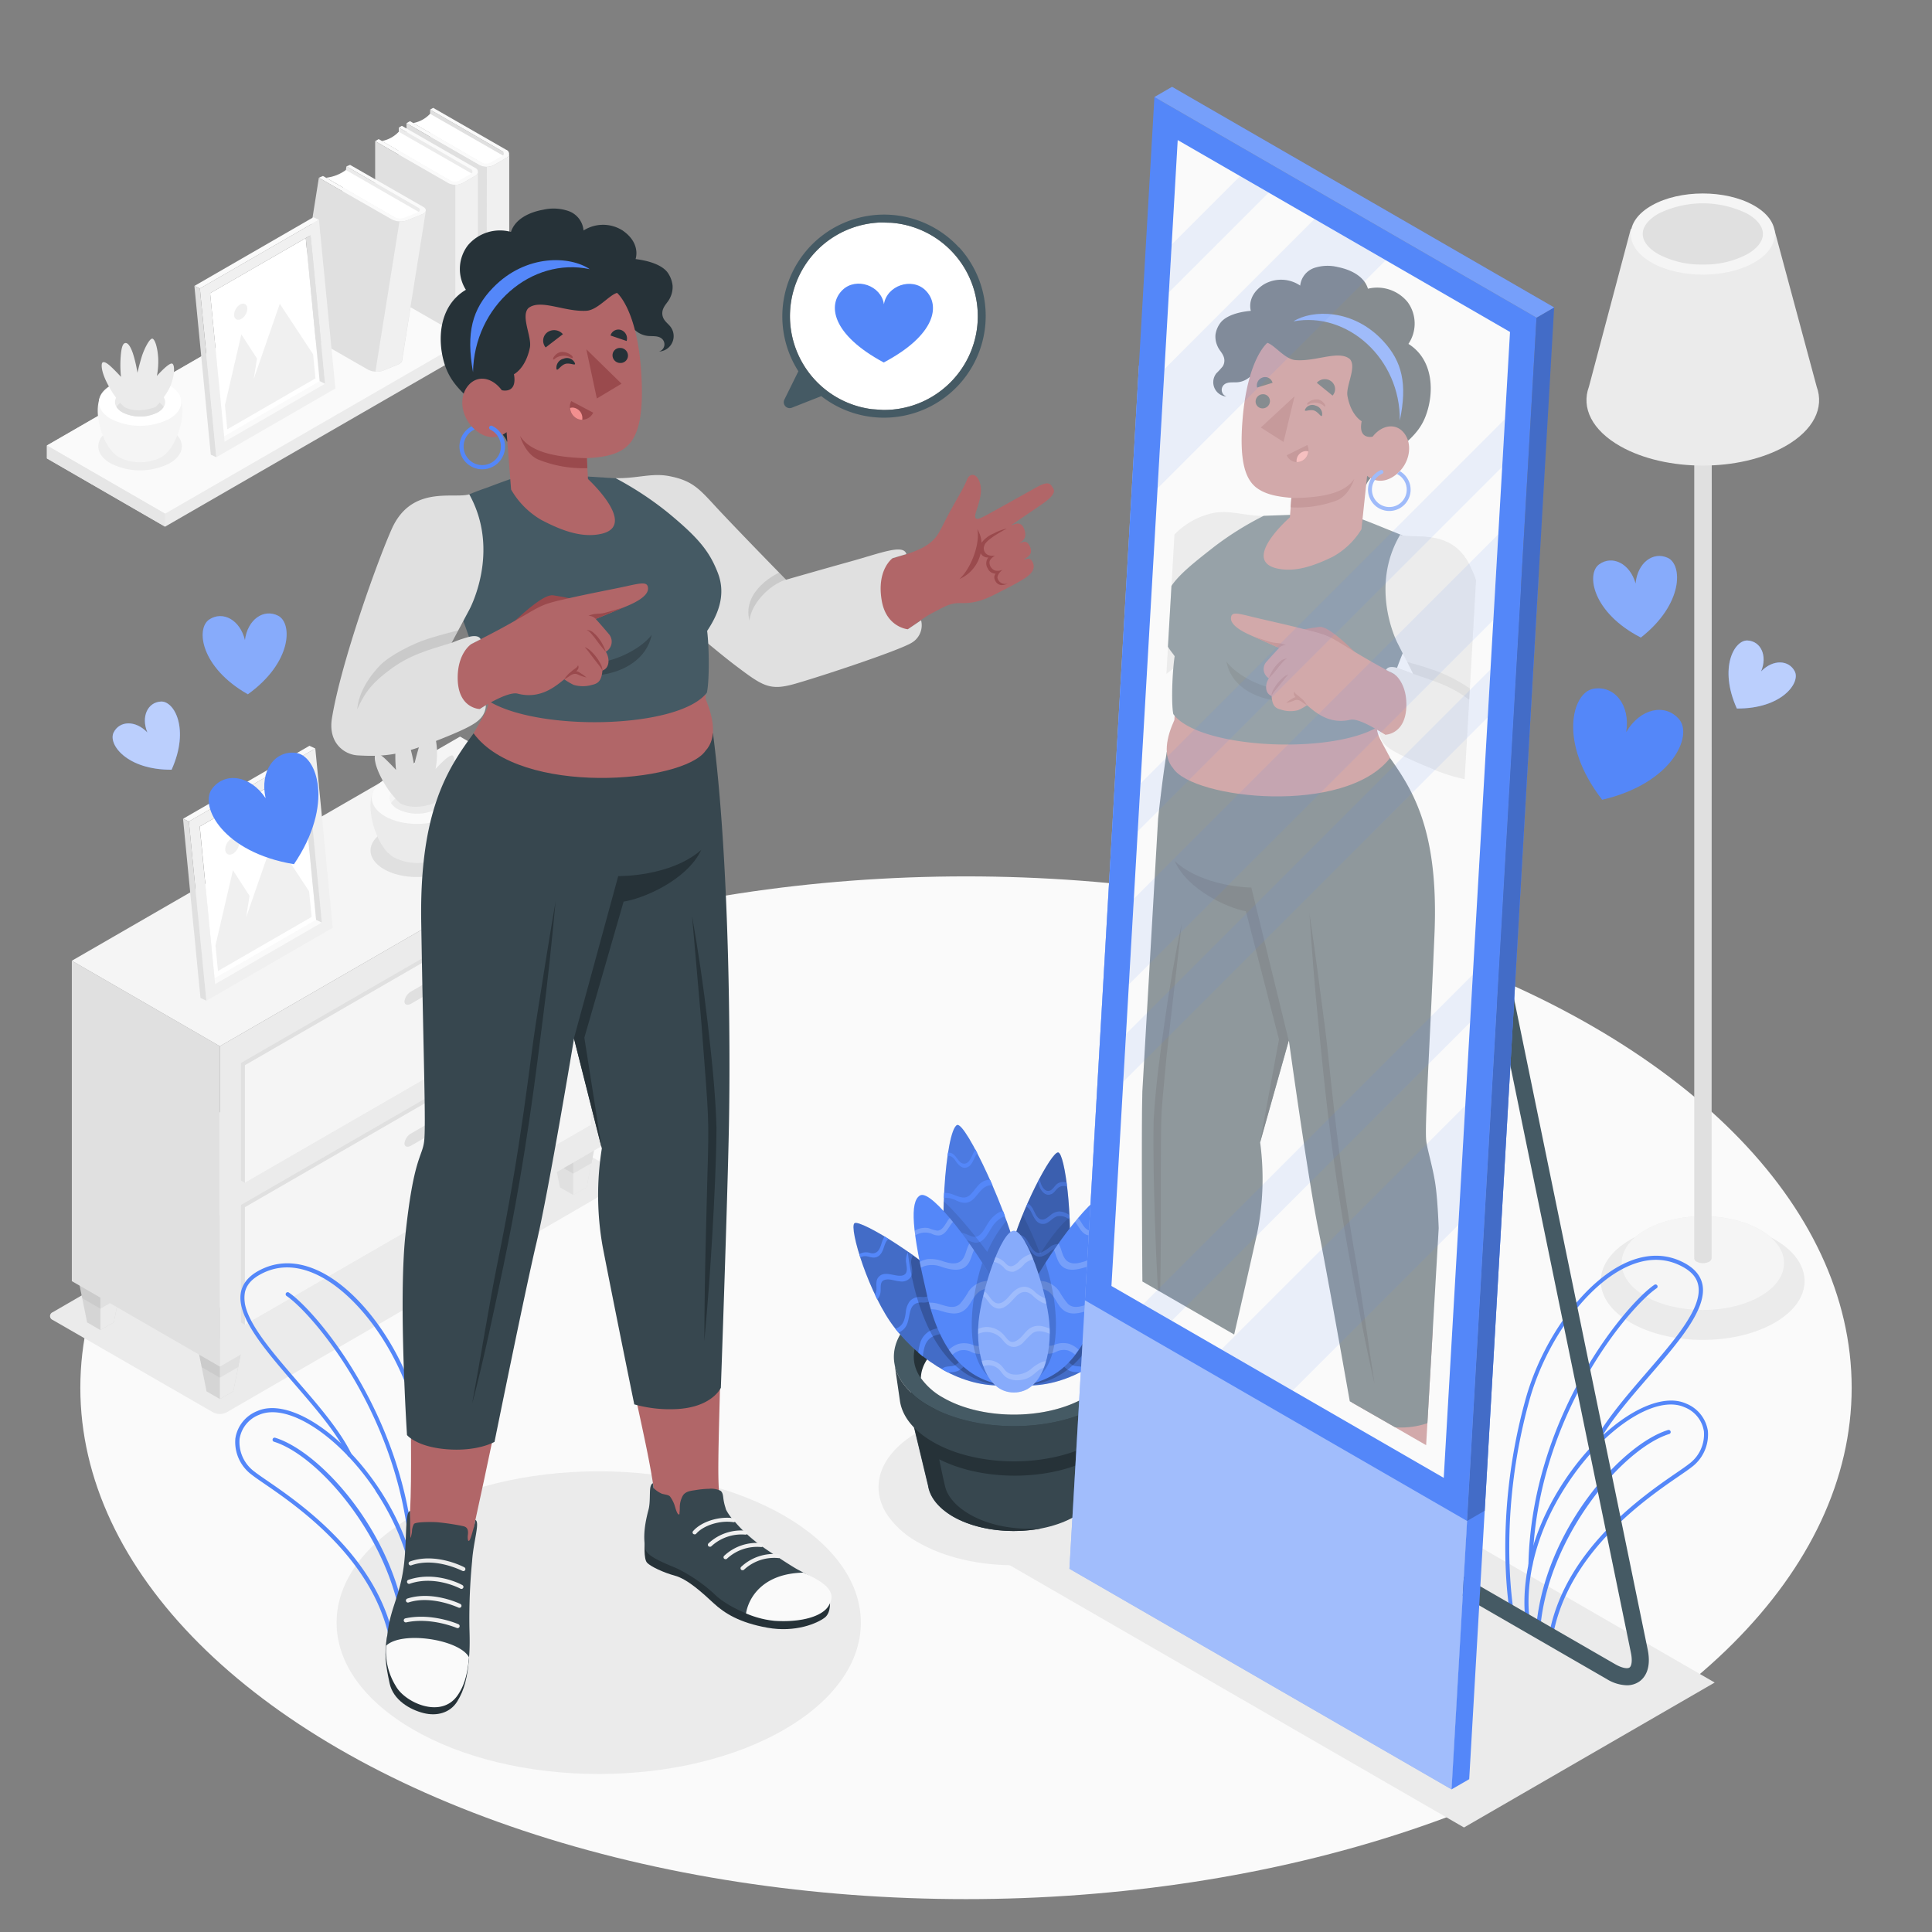 <svg xmlns="http://www.w3.org/2000/svg" viewBox="0 0 500 500"><rect x="0" y="0" width="500" height="500" fill="#808080" stroke="none"/><g id="freepik--Floor--inject-4"><ellipse id="freepik--floor--inject-4" cx="250" cy="359.15" rx="229.21" ry="132.34" style="fill:#fafafa"></ellipse></g><g id="freepik--Shadows--inject-4"><path id="freepik--Shadow--inject-4" d="M422,320.78c-10.3,5.94-10.3,15.59,0,21.53s27,5.95,37.3,0,10.3-15.59,0-21.53S432.34,314.83,422,320.78Z" style="fill:#ebebeb"></path><polygon id="freepik--shadow--inject-4" points="260.06 404.35 378.88 472.95 443.76 435.44 324.94 366.84 260.06 404.35" style="fill:#ebebeb"></polygon><path id="freepik--shadow--inject-4" d="M297.19,387.26a13.36,13.36,0,0,1-2.11,4.9,23.26,23.26,0,0,1-7.91,7c-13.68,7.9-35.87,7.9-49.55,0a23.16,23.16,0,0,1-7.91-7,13.5,13.5,0,0,1-2.1-4.9h0c-1.22-5.94,2.13-12.13,10-16.68,13.68-7.91,35.87-7.91,49.55,0C295.06,375.13,298.41,381.32,297.19,387.26Z" style="fill:#ebebeb"></path><path id="freepik--shadow--inject-4" d="M55.15,365.52,13.64,341.6a1.07,1.07,0,0,1,0-2l102.6-59.45a3.84,3.84,0,0,1,3.49,0l41.51,23.92a1.06,1.06,0,0,1,0,2L58.64,365.52A3.84,3.84,0,0,1,55.15,365.52Z" style="fill:#ebebeb"></path><ellipse id="freepik--shadow--inject-4" cx="154.95" cy="419.94" rx="67.84" ry="39.17" style="fill:#ebebeb"></ellipse></g><g id="freepik--Shelf--inject-4"><g id="freepik--shelf--inject-4"><polygon points="140.26 76.65 109.68 58.99 12.14 115.29 12.14 118.64 42.72 136.3 140.26 80.01 140.26 76.65" style="fill:#ebebeb"></polygon><polygon points="42.72 132.94 140.26 76.65 109.68 58.99 12.14 115.29 42.72 132.94" style="fill:#fafafa"></polygon><polygon points="42.72 132.94 42.72 136.3 12.14 118.64 12.14 115.29 42.72 132.94" style="fill:#e6e6e6"></polygon><polygon points="111.31 28.37 131.14 39.82 131.14 77.55 111.31 66.09 111.31 28.37" style="fill:#e0e0e0"></polygon><path d="M130.51,40.45l-19.2-11a8,8,0,0,1-4.39,2.4l19,11A19.46,19.46,0,0,0,130.51,40.45Z" style="fill:#fff"></path><path d="M124.11,42.74a4.13,4.13,0,0,0,3.69,0L131,40.88a1.12,1.12,0,0,0,0-2.12L112.11,27.91l-.8.46,18.61,10.74a.67.67,0,0,1,0,1.27l-3,1.7a2.46,2.46,0,0,1-2.21,0L106.1,31.36l-.91.52Z" style="fill:#fafafa"></path><path d="M105.2,31.88V69.6l18.91,10.86a4.13,4.13,0,0,0,3.69,0L131,78.6a1.27,1.27,0,0,0,.76-1V39.82a1.27,1.27,0,0,1-.76,1.06l-3.23,1.86a4.13,4.13,0,0,1-3.69,0Z" style="fill:#e0e0e0"></path><path d="M126,43.18a3.83,3.83,0,0,0,1.85-.44L131,40.88a1.27,1.27,0,0,0,.76-1.06V77.55a1.27,1.27,0,0,1-.76,1l-3.23,1.86a3.83,3.83,0,0,1-1.85.44Z" style="fill:#f0f0f0"></path><polygon points="103.2 33.02 123.03 44.48 123.03 82.2 103.2 70.75 103.2 33.02" style="fill:#ebebeb"></polygon><path d="M122.4,45.1l-19.2-11a8.09,8.09,0,0,1-4.38,2.4l19,11A19.36,19.36,0,0,0,122.4,45.1Z" style="fill:#fff"></path><path d="M116,47.39a4.07,4.07,0,0,0,3.69,0l3.23-1.85a1.12,1.12,0,0,0,0-2.12L104,32.56l-.81.46,18.61,10.75a.66.66,0,0,1,0,1.26l-3,1.71a2.46,2.46,0,0,1-2.21,0L98,36l-.9.53Z" style="fill:#fafafa"></path><path d="M97.09,36.53V74.26L116,85.11a4.07,4.07,0,0,0,3.69,0l3.23-1.85a1.27,1.27,0,0,0,.76-1.06V44.48a1.27,1.27,0,0,1-.76,1.05l-3.23,1.86a4.07,4.07,0,0,1-3.69,0Z" style="fill:#e0e0e0"></path><path d="M117.84,47.83a3.83,3.83,0,0,0,1.85-.44l3.23-1.86a1.27,1.27,0,0,0,.76-1.05V82.2a1.27,1.27,0,0,1-.76,1.06l-3.23,1.85a3.72,3.72,0,0,1-1.85.44Z" style="fill:#f0f0f0"></path><polygon points="89.66 43.05 109.49 54.5 103.33 93.37 83.5 81.92 89.66 43.05" style="fill:#ebebeb"></polygon><path d="M108.71,55.05,89.51,44a10.67,10.67,0,0,1-5.11,2l19,11A25.06,25.06,0,0,0,108.71,55.05Z" style="fill:#fff"></path><path d="M101.44,56.83a5.21,5.21,0,0,0,4,.18l3.77-1.54c1.19-.49,1.33-1.36.31-1.94L90.6,42.67l-.94.38,18.61,10.74c.61.35.52.87-.19,1.16l-3.51,1.42a3.08,3.08,0,0,1-2.39-.11L83.58,45.54,82.52,46Z" style="fill:#fafafa"></path><path d="M82.52,46,76.36,84.83,95.28,95.69a5.12,5.12,0,0,0,4,.18l3.78-1.54c.59-.24.92-.58,1-.93l6.16-38.87c-.06.36-.39.69-1,.94L105.44,57a5.12,5.12,0,0,1-4-.18Z" style="fill:#e0e0e0"></path><path d="M103.38,57.32a5.1,5.1,0,0,0,2.06-.31l3.78-1.54c.59-.25.92-.58,1-.94L104,93.4c-.06.35-.39.69-1,.93l-3.78,1.54a4.78,4.78,0,0,1-2.06.31Z" style="fill:#f0f0f0"></path><g id="freepik--Picture--inject-4"><g id="freepik--Frame--inject-4"><polygon points="56.71 113.65 58.12 114.33 84.13 99.31 82.73 98.63 56.71 113.65" style="fill:#fafafa"></polygon><polygon points="82.73 98.63 57.98 112.92 54.38 75.89 79.13 61.62 82.73 98.63" style="fill:#fff"></polygon><path d="M82.54,56.88,51.73,74.66,56,118.32l30.8-17.78Zm1.59,42.43-26,15L54.38,75.89l26-15Z" style="fill:#f0f0f0"></path><polygon points="84.13 99.31 82.73 98.63 79.13 61.62 80.4 60.87 84.13 99.31" style="fill:#e0e0e0"></polygon><polygon points="82.53 56.88 81.11 56.22 50.31 74 51.73 74.66 82.53 56.88" style="fill:#fafafa"></polygon><polygon points="50.31 74 51.73 74.66 55.98 118.32 54.55 117.67 50.31 74" style="fill:#e0e0e0"></polygon></g><g id="freepik--Land--inject-4"><polygon points="81.64 97.92 58.82 111.1 58.22 104.86 62.46 86.54 66.51 92.79 65.67 98.06 72.41 78.62 81.03 91.69 81.64 97.92" style="fill:#f0f0f0"></polygon><path d="M62.11,78.83a3.21,3.21,0,0,0-1.51,2.82c.1,1,.94,1.4,1.87.87A3.22,3.22,0,0,0,64,79.7C63.88,78.68,63,78.29,62.11,78.83Z" style="fill:#f0f0f0"></path></g></g><g id="freepik--Pot--inject-4"><path id="freepik--shadow--inject-4" d="M43.89,111.08c4.23,2.44,4.23,6.39,0,8.83a16.92,16.92,0,0,1-15.28,0c-4.22-2.44-4.22-6.39,0-8.83A16.86,16.86,0,0,1,43.89,111.08Z" style="opacity:0.05"></path><path d="M29.38,117.23c-3.68-3.75-5.84-13.12-2.25-16.1H45.37c3.59,3,1.43,12.34-2.24,16.09l-.1.11-.13.12-.33.3-.09.07-.28.21a4.66,4.66,0,0,1-.47.3,12.14,12.14,0,0,1-10.95,0h0a3.46,3.46,0,0,1-.47-.31l-.26-.19-.11-.09-.32-.28-.15-.15A.6.6,0,0,1,29.38,117.23Z" style="fill:#f5f5f5"></path><path d="M43.79,99.71c4.16,2.4,4.16,6.3,0,8.7a16.69,16.69,0,0,1-15.08,0c-4.16-2.4-4.16-6.3,0-8.7A16.63,16.63,0,0,1,43.79,99.71Z" style="fill:#fff"></path><path d="M40.84,101.41c2.53,1.46,2.53,3.83,0,5.3a10.15,10.15,0,0,1-9.17,0c-2.54-1.47-2.54-3.84,0-5.3A10.15,10.15,0,0,1,40.84,101.41Z" style="fill:#ebebeb"></path><path d="M31.67,103.92a10.15,10.15,0,0,1,9.17,0,4.21,4.21,0,0,1,1.51,1.4,4.28,4.28,0,0,1-1.51,1.39,10.15,10.15,0,0,1-9.17,0,4.24,4.24,0,0,1-1.52-1.39A4.17,4.17,0,0,1,31.67,103.92Z" style="fill:#e0e0e0"></path><path d="M40.28,105.32a21.38,21.38,0,0,0,3.32-4.41c1.53-2.71,1.81-6.34,1-6.79s-4,3.17-4,3.17a19.29,19.29,0,0,0,.34-4.62c-.13-2.41-.72-4.61-1.41-5s-2.24,2.6-2.9,4.81-1.06,4-1.06,4a33.54,33.54,0,0,0-1.19-5.08c-.8-2.29-1.53-2.81-2.1-2.58s-.94,1.29-1.1,4.34a30.09,30.09,0,0,0,.13,4.37s-1.13-1.25-2.4-2.46-2-1.52-2.37-1.26S26,96.1,28.18,100a21.6,21.6,0,0,0,4,5.34S35.2,107.23,40.28,105.32Z" style="fill:#ebebeb"></path></g></g></g><g id="freepik--Lamp--inject-4"><g id="freepik--lamp--inject-4"><path d="M461.71,326.89h0c0-3.1-2-6.21-6.13-8.58-8.21-4.74-21.52-4.74-29.73,0-4.1,2.37-6.14,5.48-6.14,8.58h0v2.91h0c.05,3.06,2.11,6.12,6.16,8.45,8.21,4.74,21.52,4.74,29.73,0,4.05-2.33,6.1-5.39,6.15-8.45h0Z" style="fill:#ebebeb"></path><path d="M425.83,318.31c-8.21,4.74-8.21,12.42,0,17.16s21.52,4.74,29.73,0,8.2-12.42,0-17.16S434,313.57,425.83,318.31Z" style="fill:#f5f5f5"></path><path d="M443,107.78h-4.53V325.53h0a1,1,0,0,0,.64,1,3.54,3.54,0,0,0,3.2,0,1.06,1.06,0,0,0,.65-1h0Z" style="fill:#e0e0e0"></path><path d="M470.16,100.09h0l-11-40.84H422.05l-10.84,40.84h0c-2,5.4.74,11.24,8.18,15.43,11.75,6.63,30.81,6.63,42.57,0C469.42,111.33,472.14,105.49,470.16,100.09Z" style="fill:#ebebeb"></path><path d="M427.51,68c7.28,4.1,19.08,4.1,26.36,0s7.28-10.75,0-14.85-19.08-4.11-26.36,0S420.24,63.87,427.51,68Z" style="fill:#f5f5f5"></path><path d="M440.69,68.46a23.66,23.66,0,0,1-11.41-2.63c-2.67-1.5-4.14-3.38-4.14-5.29s1.47-3.78,4.14-5.28a26,26,0,0,1,22.83,0c2.67,1.5,4.13,3.38,4.13,5.28s-1.46,3.79-4.13,5.29A23.7,23.7,0,0,1,440.69,68.46Z" style="fill:#e0e0e0"></path></g></g><g id="freepik--Furniture--inject-4"><g id="freepik--Drawer--inject-4"><polygon points="63.93 342.38 60.37 360.07 56.9 362.07 53.46 360.09 49.87 342.38 56.9 338.32 63.93 342.38" style="fill:#e0e0e0"></polygon><polygon points="63.93 342.38 60.37 360.07 56.9 362.07 53.46 360.09 49.87 342.38 56.9 338.32 63.93 342.38" style="opacity:0.05"></polygon><polygon points="56.9 362.07 56.9 346.44 63.93 342.38 60.37 360.07 56.9 362.07" style="fill:#ebebeb"></polygon><polygon points="63.93 342.38 61.63 353.81 56.9 356.54 52.19 353.82 49.87 342.38 56.9 338.32 63.93 342.38" style="opacity:0.05"></polygon><polygon points="33.02 324.54 29.45 342.22 25.98 344.22 22.55 342.24 18.95 324.54 25.98 320.48 33.02 324.54" style="fill:#e0e0e0"></polygon><polygon points="33.02 324.54 29.45 342.22 25.98 344.22 22.55 342.24 18.95 324.54 25.98 320.48 33.02 324.54" style="opacity:0.05"></polygon><polygon points="25.98 344.22 25.98 328.6 33.02 324.54 29.45 342.22 25.98 344.22" style="fill:#ebebeb"></polygon><polygon points="33.02 324.54 30.71 335.96 25.98 338.69 21.28 335.97 18.95 324.54 25.98 320.48 33.02 324.54" style="opacity:0.05"></polygon><polygon points="155.38 289.58 151.81 307.27 148.35 309.27 144.91 307.29 141.32 289.59 148.35 285.53 155.38 289.58" style="opacity:0.05"></polygon><polygon points="148.35 309.27 148.35 293.64 155.38 289.58 151.81 307.27 148.35 309.27" style="fill:#ebebeb"></polygon><polygon points="155.38 289.58 153.07 301.01 148.35 303.74 143.64 301.02 141.32 289.59 148.35 285.53 155.38 289.58" style="opacity:0.05"></polygon><g id="freepik--Cabinet--inject-4"><g id="freepik--cabinet--inject-4"><polygon points="56.9 353.68 18.59 331.56 18.59 248.64 56.9 270.76 56.9 353.68" style="fill:#e0e0e0"></polygon><polygon points="56.9 270.76 157.37 212.75 157.37 295.67 56.9 353.68 56.9 270.76" style="fill:#ebebeb"></polygon><polygon points="157.37 212.75 56.9 270.76 18.59 248.64 119.06 190.63 157.37 212.75" style="fill:#f5f5f5"></polygon><polygon points="62.37 311.84 151.9 260.15 151.9 290.58 152.9 291.16 63.38 342.85 62.37 342.27 62.37 311.84" style="fill:#e0e0e0"></polygon><polygon points="63.38 312.42 152.9 260.73 152.9 291.16 63.38 342.85 63.38 312.42" style="fill:#f5f5f5"></polygon><path d="M106.42,293.32l7.44-4.3c1-.56,1.75-.3,1.75.57a3.5,3.5,0,0,1-1.75,2.59l-7.44,4.3c-1,.56-1.75.3-1.75-.57A3.5,3.5,0,0,1,106.42,293.32Z" style="fill:#e0e0e0"></path><polygon points="62.37 275.09 151.9 223.41 151.89 253.84 152.9 254.42 63.38 306.11 62.37 305.52 62.37 275.09" style="fill:#e0e0e0"></polygon><polygon points="63.38 275.68 152.9 223.99 152.9 254.42 63.38 306.11 63.38 275.68" style="fill:#f5f5f5"></polygon><path d="M106.42,256.58l7.44-4.3c1-.56,1.75-.31,1.75.57a3.5,3.5,0,0,1-1.75,2.59l-7.44,4.3c-1,.55-1.75.3-1.75-.57A3.48,3.48,0,0,1,106.42,256.58Z" style="fill:#e0e0e0"></path></g></g><g id="freepik--pot--inject-4"><path d="M116.18,215.24c4.65,2.68,4.65,7,0,9.71s-12.17,2.68-16.81,0-4.65-7,0-9.71S111.54,212.56,116.18,215.24Z" style="fill:#e0e0e0"></path><path d="M100.38,220.7c-4-4.13-6.42-14.44-2.48-17.71H118c3.94,3.27,1.57,13.57-2.48,17.7l-.11.12-.14.13-.36.33-.1.07a3.4,3.4,0,0,1-.3.23,5.24,5.24,0,0,1-.53.34,13.3,13.3,0,0,1-12,0h0a6,6,0,0,1-.53-.34l-.29-.21a1.09,1.09,0,0,0-.11-.1,3.65,3.65,0,0,1-.36-.31l-.16-.16Z" style="fill:#ebebeb"></path><path d="M116.23,201.67c4.58,2.65,4.58,6.93,0,9.58s-12,2.64-16.58,0-4.58-6.93,0-9.58S111.65,199,116.23,201.67Z" style="fill:#fafafa"></path><path d="M113,203.55c2.78,1.61,2.78,4.21,0,5.82a11.16,11.16,0,0,1-10.1,0c-2.78-1.61-2.78-4.21,0-5.82A11.14,11.14,0,0,1,113,203.55Z" style="fill:#f5f5f5"></path><path d="M102.9,206.31a11.14,11.14,0,0,1,10.09,0,4.6,4.6,0,0,1,1.66,1.53,4.52,4.52,0,0,1-1.66,1.53,11.14,11.14,0,0,1-10.09,0,4.48,4.48,0,0,1-1.67-1.53A4.56,4.56,0,0,1,102.9,206.31Z" style="fill:#ebebeb"></path><path d="M112.37,207.84A22.64,22.64,0,0,0,116,203c1.69-3,2-7,1.13-7.47s-4.42,3.49-4.42,3.49a21.57,21.57,0,0,0,.37-5.08c-.15-2.66-.79-5.07-1.55-5.56s-2.47,2.87-3.2,5.29-1.16,4.42-1.16,4.42a37.52,37.52,0,0,0-1.31-5.58c-.88-2.52-1.69-3.09-2.31-2.84s-1,1.42-1.21,4.78a32.79,32.79,0,0,0,.15,4.8s-1.25-1.37-2.64-2.71-2.18-1.66-2.61-1.38-.56,2.55,1.8,6.83a24.07,24.07,0,0,0,4.46,5.86S106.79,210,112.37,207.84Z" style="fill:#e0e0e0"></path></g><g id="freepik--picture--inject-4"><g id="freepik--frame--inject-4"><polygon points="54.17 254 55.66 254.72 83.3 238.77 81.81 238.05 54.17 254" style="fill:#fafafa"></polygon><polygon points="81.81 238.05 55.52 253.22 51.7 213.91 77.98 198.74 81.81 238.05" style="fill:#fff"></polygon><path d="M81.6,193.71,48.88,212.6,53.39,259l32.72-18.89Zm1.7,45.06L55.67,254.72l-4-40.81,27.63-16Z" style="fill:#f0f0f0"></path><polygon points="83.3 238.77 81.81 238.05 77.98 198.74 79.33 197.95 83.3 238.77" style="fill:#e0e0e0"></polygon><polygon points="81.6 193.71 80.09 193.01 47.37 211.9 48.88 212.6 81.6 193.71" style="fill:#fafafa"></polygon><polygon points="47.37 211.9 48.88 212.6 53.4 258.97 51.88 258.27 47.37 211.9" style="fill:#e0e0e0"></polygon></g><g id="freepik--land--inject-4"><polygon points="80.65 237.3 56.42 251.29 55.77 244.67 60.28 225.21 64.58 231.85 63.69 237.45 70.85 216.8 80 230.68 80.65 237.3" style="fill:#f0f0f0"></polygon><path d="M59.91,217a3.43,3.43,0,0,0-1.61,3c.11,1.08,1,1.49,2,.92a3.41,3.41,0,0,0,1.6-3C61.78,216.86,60.9,216.45,59.91,217Z" style="fill:#f0f0f0"></path></g></g></g></g><g id="freepik--plant-2--inject-4"><g id="freepik--Plant--inject-4"><g id="freepik--pot--inject-4"><path d="M290.37,360.38h-56l5.79,24.1h0c.44,2.91,2.58,5.74,6.43,8,8.7,5,22.81,5,31.51,0,4.15-2.4,6.3-5.5,6.49-8.64Z" style="fill:#37474f"></path><path d="M283.54,376.9a22.6,22.6,0,0,0,3.36-2.35l3.15-12.87a22.65,22.65,0,0,1-5.66,4.49c-11.8,6.82-30.72,7-42.93.56l1.42-5.74-.43-.61h-8l5.79,24.09h0c.44,2.91,2.58,5.74,6.43,8,6.2,3.58,15.13,4.59,22.91,3.07-13.94,1-23.51-5.05-24.94-10.67-.57-2.24-1.57-7.21-1.57-7.21C254.68,383.55,272.42,383.32,283.54,376.9Z" style="fill:#263238"></path><path d="M293.28,353.25a11.73,11.73,0,0,1-1.87,4.35,20.67,20.67,0,0,1-7,6.23c-12.15,7-31.85,7-44,0a20.67,20.67,0,0,1-7-6.23,11.87,11.87,0,0,1-1.86-4.35h0c-1.08-5.27,1.89-10.77,8.89-14.81,12.14-7,31.84-7,44,0C291.39,342.48,294.36,348,293.28,353.25Z" style="fill:#455a64"></path><path d="M291.41,357.6a20.67,20.67,0,0,1-7,6.23c-12.15,7-31.85,7-44,0a20.67,20.67,0,0,1-7-6.23,11.87,11.87,0,0,1-1.86-4.35h0l1.38,9.48c.63,3.82,3.47,7.54,8.55,10.46,11.57,6.68,30.33,6.68,41.91,0,5-2.89,7.84-6.56,8.52-10.32l.07-.49,1.34-9.13A11.73,11.73,0,0,1,291.41,357.6Z" style="fill:#37474f"></path><path d="M280.73,340.55c-10.13-5.85-26.54-5.85-36.66,0-5.73,3.31-8.21,7.78-7.46,12.09.58,3.32,3.07,6.54,7.46,9.07,10.12,5.85,26.53,5.85,36.66,0,4.38-2.53,6.87-5.75,7.45-9.06C288.94,348.33,286.46,343.86,280.73,340.55Z" style="fill:#263238"></path><path d="M238.32,356.65a17.45,17.45,0,0,0,5.75,5.06c10.12,5.85,26.53,5.85,36.66,0a17.41,17.41,0,0,0,5.74-5.06c-.07-3.5-2.42-7-7-9.66-9.41-5.43-24.66-5.43-34.06,0C240.74,349.67,238.4,353.15,238.32,356.65Z" style="fill:#fafafa"></path></g><path d="M264.33,345.77c-4.65-1.26-5.44-11.34-2.83-22,2.53-10.35,10.65-25.86,12.38-25.52s3.87,17.2,2.66,28.34C275.07,340.11,269,347,264.33,345.77Z" style="fill:#5487F9"></path><path d="M264.33,345.77c-4.65-1.26-5.44-11.34-2.83-22,2.53-10.35,10.65-25.86,12.38-25.52s3.87,17.2,2.66,28.34C275.07,340.11,269,347,264.33,345.77Z" style="opacity:0.3"></path><path d="M266.6,313.19c.83,1.32,1.35,3.55,3.3,3.56,1.57,0,2.39-1.65,3.8-2a3.82,3.82,0,0,1,3.13.93l-.06-1.21a4.72,4.72,0,0,0-2.69-.95,3.88,3.88,0,0,0-2.26,1c-.72.56-1.61,1.41-2.61,1s-1.45-1.89-2-2.84a3.68,3.68,0,0,0-1.24-1.27c-.13.28-.25.57-.38.86A2.65,2.65,0,0,1,266.6,313.19Zm5.52-4.16c.67-.31,1.05-1,1.57-1.48a2.26,2.26,0,0,1,2.39-.46l.09,0c-.05-.36-.09-.71-.14-1.05a2.18,2.18,0,0,0-.44-.11,2.69,2.69,0,0,0-1.95.42c-.64.46-1,1.25-1.67,1.66-1.22.73-2.19-.6-2.55-1.59-.16-.45-.29-.91-.44-1.36l-.37.71c.08.32.16.64.26.95C269.28,308.07,270.52,309.79,272.12,309ZM272,322.49a11.15,11.15,0,0,1-2.54,1.67c-2.4.68-2.95-3-4.47-4.11a3.19,3.19,0,0,0-2.18-.57c-.1.28-.19.57-.28.85a3,3,0,0,1,1.22,0,3.31,3.31,0,0,1,2.1,1.86c.76,1.37,1.74,3.34,3.65,3a6.08,6.08,0,0,0,2.23-1.25,4,4,0,0,1,3.24-.88,4.37,4.37,0,0,1,1.83,1l.06-1.09a4.61,4.61,0,0,0-2.22-1A4.15,4.15,0,0,0,272,322.49Zm1.46,8.13a4.71,4.71,0,0,0-3.17.42c-1.11.55-1.91,1.62-3.07,2.06-2.54,1-2.93-2.71-4.78-3.61a3.73,3.73,0,0,0-1.92-.37l-.12.86a3.55,3.55,0,0,1,.73,0,3.4,3.4,0,0,1,2.62,2c.9,1.67,2.07,3,4.12,2,1.1-.53,1.88-1.53,3-2a3.58,3.58,0,0,1,3.78.34,5.51,5.51,0,0,1,.71.88c.1-.36.18-.74.27-1.11A4.08,4.08,0,0,0,273.42,330.62Z" style="fill:#5487F9;opacity:0.5"></path><path d="M264.33,345.77c4.66,1.26,10.74-5.66,12.21-19.15a79.8,79.8,0,0,0,.26-11.57c-3.8,3.12-7.61,9.49-7.61,9.49a103,103,0,0,0-4.52-10.18,70.78,70.78,0,0,0-3.17,9.44C258.89,334.43,259.68,344.51,264.33,345.77Z" style="opacity:0.1"></path><path d="M260.54,351.36c-6.12,3.93-11.83-10-14.87-20.59s-1-38.1,2-39.61c2.18-1.07,13.74,23.63,16,35.66C265.36,335.51,265.41,348.24,260.54,351.36Z" style="fill:#5487F9"></path><path d="M260.54,351.36c-6.12,3.93-11.83-10-14.87-20.59s-1-38.1,2-39.61c2.18-1.07,13.74,23.63,16,35.66C265.36,335.51,265.41,348.24,260.54,351.36Z" style="opacity:0.1"></path><path d="M247.34,310.62c1.92.95,3.45,1,4.94-.67s2.43-3.4,4.6-3.16c-.21-.48-.42-1-.64-1.44a3.14,3.14,0,0,0-1.05.11c-1.9.5-2.75,2.48-4.09,3.73-2,1.92-4.24-.61-6.56-.46l-.21,0-.06,1.27A6,6,0,0,1,247.34,310.62Zm16.82,19a6.88,6.88,0,0,0-1-.29,3.72,3.72,0,0,0-2.89.65c-1.85,1.36-1.94,4.38-4.93,3.59-2.28-.6-4-2.1-6.38-.9a8.55,8.55,0,0,0-2.2,1.66c.12.35.23.69.35,1.05a6.66,6.66,0,0,1,3-1.85c2.58-.67,4.52,1.94,7.09,1.51,2.09-.34,2.32-2.64,3.77-3.77a3.26,3.26,0,0,1,3.39-.22C264.28,330.54,264.22,330.06,264.16,329.59Zm-16.72-29c.72,1,1.72,2.07,3.05,1.39s1.53-2.46,2.44-3.58l-.49-.95c-.89,1.19-1.33,3.77-3,3.67-1.33-.07-1.85-2-3-2.61a2,2,0,0,0-1.11-.21c0,.27-.08.53-.12.81l.26,0C246.41,299.15,247,299.94,247.44,300.62Zm4.61,20.92c2.42.52,3.6-2.36,4.69-4a7.19,7.19,0,0,1,3.35-2.84c-.16-.43-.32-.86-.49-1.3a4.75,4.75,0,0,0-1.26.47,8.22,8.22,0,0,0-2.62,2.66c-.73,1.09-1.33,2.55-2.46,3.28-1.29.84-2.81-.47-4.15-.72a7.24,7.24,0,0,0-3.72.3,6.21,6.21,0,0,0-1.13.55q0,.9.09,1.77a5.71,5.71,0,0,1,3.92-1.32C249.69,320.47,250.73,321.25,252.05,321.54Z" style="fill:#5487F9"></path><path d="M260.5,315.87a34.53,34.53,0,0,0-5,8.12s-6.64-9-11.31-13.1c-.25,7.49.12,15.3,1.44,19.88,3,10.55,8.75,24.52,14.87,20.59,4.87-3.12,4.82-15.85,3.17-24.54A75,75,0,0,0,260.5,315.87Z" style="opacity:0.1"></path><path d="M260.12,358.54c-11.19.61-21.65-6.17-28.43-14.71s-12.08-26.19-10.54-27.27,19.58,10,26.36,18.08C256.4,345.17,260.12,358.54,260.12,358.54Z" style="fill:#5487F9"></path><path d="M260.12,358.54c-11.19.61-21.65-6.17-28.43-14.71s-12.08-26.19-10.54-27.27,19.58,10,26.36,18.08C256.4,345.17,260.12,358.54,260.12,358.54Z" style="opacity:0.2"></path><path d="M235.7,330.51c.65-1.05.28-2.32.14-3.46a3.16,3.16,0,0,1,.45-2.17L235,324a4.47,4.47,0,0,0-.46,3c.18,1.29.49,2.9-1.23,3.14-1.89.25-4.49-1.43-6,.43-.73.91-.45,2.06-.48,3.12a3,3,0,0,1-.4,1.36c.2.42.41.85.62,1.26a3.72,3.72,0,0,0,.83-1.89c.16-1.3-.35-3,1.41-3.26,1.21-.19,2.38.37,3.58.45A2.84,2.84,0,0,0,235.7,330.51Zm-6.25-9.34a2.3,2.3,0,0,1,.5-.53l-1-.62c-.82,1.08-.82,2.56-1.65,3.64a1.89,1.89,0,0,1-2.11.6,3.51,3.51,0,0,0-2.33.08,2.73,2.73,0,0,0-.47.27c.08.26.17.53.25.81a2.45,2.45,0,0,1,1.18-.33c.84,0,1.63.42,2.49.36a2.17,2.17,0,0,0,1.48-.76C228.7,323.69,228.74,322.28,229.45,321.17Zm12.4,15a5.5,5.5,0,0,0,1.7-2.88,18.86,18.86,0,0,0,.29-2.38l-1.06-.94c-.23,1.31-.1,2.63-.78,3.87a3.51,3.51,0,0,1-3.48,1.82,3.67,3.67,0,0,0-3,1,5.58,5.58,0,0,0-1.11,3c-.23,1.56-.47,3-1.92,3.88a4.87,4.87,0,0,1-.77.36c.26.33.54.65.81,1a4.5,4.5,0,0,0,1.61-1.19c1.87-2.22.35-6.63,4.33-6.63A4.84,4.84,0,0,0,241.85,336.17Zm6,1.12a5.69,5.69,0,0,1,.84-1.17c-.32-.4-.64-.81-1-1.2a7.28,7.28,0,0,0-1.79,3.51,10.35,10.35,0,0,1-1.46,4.17c-1,1.25-2.52,1.12-3.81,1.84a5.4,5.4,0,0,0-2.38,2.78,13,13,0,0,0-.6,2.83l1.18,1,0-.17c.26-1.59.44-3.21,1.68-4.37s2.81-1,4.07-1.84C247.07,342.94,246.65,339.67,247.87,337.29Zm4.85,4.67a7.93,7.93,0,0,0-.91.83c-1.91,2.1-1.67,4.82-2.37,7.39a4.52,4.52,0,0,1-2.38,3.19c-1.07.44-2.27,0-3.2.86a.81.81,0,0,0-.09.1c.55.32,1.11.61,1.67.9a4.83,4.83,0,0,1,.94-.11,4.24,4.24,0,0,0,1.74-.42,5,5,0,0,0,2.13-2.32c1.16-2.4.64-5.33,2.09-7.61a5.88,5.88,0,0,1,1.21-1.4C253.28,342.9,253,342.43,252.72,342Z" style="fill:#5487F9"></path><path d="M234.92,323.92c1.05,9.26,6,34.19,25.2,34.62,0,0-3.72-13.37-12.61-23.9C244.64,331.23,239.73,327.27,234.92,323.92Z" style="opacity:0.2"></path><path d="M260.12,358.54c-8.8-1.28-16.35-6.85-20.23-23.43s-4.48-24.07-1.81-25.72c3.07-1.89,15.08,14.82,18.95,22.17C266.74,350,260.12,358.54,260.12,358.54Z" style="fill:#5487F9"></path><path d="M243.79,327.91c2.19.68,5.05,1.42,6.7-.75.8-1.06,1-2.49,1.58-3.61l-1.18-1.7c-1,1.57-.94,3.87-2.64,4.77-1.27.67-2.79.23-4.07-.16a9.68,9.68,0,0,0-4.05-.61,5.77,5.77,0,0,0-2.11.74c.1.49.21,1,.31,1.51a7.85,7.85,0,0,1,.88-.42A6.75,6.75,0,0,1,243.79,327.91Zm-2.6-8.59a3.5,3.5,0,0,0,2.05.39c1.33-.27,2-1.56,2.71-2.61a5.8,5.8,0,0,1,.68-.87l-.83-1-.17.17c-.83,1-1.53,3.07-3.08,3.09a9.61,9.61,0,0,1-2.19-.64,5.28,5.28,0,0,0-1.9,0,4.72,4.72,0,0,0-1.76.68c0,.38.09.78.15,1.18a5.17,5.17,0,0,1,2.36-.72A4.81,4.81,0,0,1,241.19,319.32Zm9.61,18.42c.84-1.23,1.45-2.62,2.69-3.51a5.86,5.86,0,0,1,4.48-.79c-.29-.62-.61-1.24-.94-1.87a7.31,7.31,0,0,0-3,.19,6.41,6.41,0,0,0-3.36,2.45,18.81,18.81,0,0,1-2.25,3.25c-1.79,1.64-4.21.21-6.22-.19a7.39,7.39,0,0,0-1.75-.14c.15.58.31,1.15.48,1.7a7.46,7.46,0,0,1,2.31.35C246.19,340.11,248.8,340.66,250.8,337.74ZM260.93,341c-.14.05-.29.07-.44.13a6.82,6.82,0,0,0-3,2.24c-.85,1.1-1.31,2.44-2.11,3.57a2.75,2.75,0,0,1-3.5,1.16,6.07,6.07,0,0,0-3.87-.28,6.35,6.35,0,0,0-2.45,1.53c.29.45.6.86.91,1.27a5.35,5.35,0,0,1,1.9-1.1,4.27,4.27,0,0,1,3,.37,4.74,4.74,0,0,0,6.23-1.89c.75-1.1,1.19-2.41,2-3.45a4.9,4.9,0,0,1,1.82-1.39C261.34,342.42,261.15,341.71,260.93,341Z" style="fill:#fff;opacity:0.2"></path><path d="M257,331.56c-.7-1.33-1.67-3-2.8-4.75-3.81,11.77-5,28.94,5.89,31.73C260.12,358.54,266.74,350,257,331.56Z" style="opacity:0.15"></path><path d="M264.67,358.54c11.19.61,21.65-6.17,28.43-14.71s12.08-26.19,10.55-27.27-19.59,10-26.37,18.08C268.39,345.17,264.67,358.54,264.67,358.54Z" style="fill:#5487F9"></path><path d="M264.67,358.54c11.19.61,21.65-6.17,28.43-14.71s12.08-26.19,10.55-27.27-19.59,10-26.37,18.08C268.39,345.17,264.67,358.54,264.67,358.54Z" style="opacity:0.2"></path><path d="M291.89,331.63c1.2-.08,2.37-.64,3.58-.45,1.76.28,1.25,2,1.41,3.26a3.72,3.72,0,0,0,.83,1.89c.21-.41.42-.84.62-1.26a3,3,0,0,1-.4-1.36c0-1.06.25-2.21-.48-3.12-1.51-1.86-4.11-.18-6-.43-1.73-.24-1.42-1.85-1.24-3.14a4.53,4.53,0,0,0-.45-3l-1.27.89a3.22,3.22,0,0,1,.46,2.17c-.15,1.14-.52,2.41.13,3.46A2.84,2.84,0,0,0,291.89,331.63Zm5.12-6.94a2.17,2.17,0,0,0,1.49.76c.85.06,1.64-.38,2.48-.36a2.42,2.42,0,0,1,1.18.33c.09-.28.17-.55.25-.81a2.64,2.64,0,0,0-.46-.27,3.54,3.54,0,0,0-2.34-.08,1.9,1.9,0,0,1-2.11-.6c-.83-1.08-.83-2.56-1.65-3.64l-1,.62a2.3,2.3,0,0,1,.5.53C296.05,322.28,296.09,323.69,297,324.69ZM286.32,337c4,0,2.46,4.41,4.34,6.63a4.39,4.39,0,0,0,1.6,1.19c.27-.32.55-.64.81-1a4.87,4.87,0,0,1-.77-.36c-1.45-.88-1.69-2.32-1.91-3.88a5.68,5.68,0,0,0-1.12-3,3.65,3.65,0,0,0-3-1,3.52,3.52,0,0,1-3.49-1.82c-.67-1.24-.55-2.56-.78-3.87l-1.06.94a18.86,18.86,0,0,0,.29,2.38,5.63,5.63,0,0,0,1.7,2.88A4.84,4.84,0,0,0,286.32,337Zm-6.19,7.63c1.26.89,2.89.72,4.07,1.84s1.43,2.78,1.68,4.37l0,.17,1.18-1a13.56,13.56,0,0,0-.59-2.83,5.42,5.42,0,0,0-2.39-2.78c-1.29-.72-2.84-.59-3.81-1.84s-1.11-2.74-1.46-4.17a7.19,7.19,0,0,0-1.79-3.51c-.33.39-.65.8-1,1.2a5.34,5.34,0,0,1,.84,1.17C278.14,339.67,277.72,342.94,280.13,344.64Zm-8.89-1.27a6.15,6.15,0,0,1,1.22,1.4c1.44,2.28.93,5.21,2.09,7.61a4.93,4.93,0,0,0,2.12,2.32,4.24,4.24,0,0,0,1.74.42,4.83,4.83,0,0,1,.94.11c.56-.29,1.12-.58,1.67-.9a.81.81,0,0,0-.09-.1c-.92-.84-2.13-.42-3.2-.86a4.52,4.52,0,0,1-2.38-3.19c-.7-2.57-.46-5.29-2.37-7.39a7.17,7.17,0,0,0-.91-.83C271.79,342.43,271.51,342.9,271.24,343.37Z" style="fill:#5487F9"></path><path d="M289.87,323.92c-1.05,9.26-6,34.19-25.2,34.62,0,0,3.72-13.37,12.61-23.9C280.16,331.23,285.06,327.27,289.87,323.92Z" style="opacity:0.2"></path><path d="M264.67,358.54c8.8-1.28,16.35-6.85,20.24-23.43s4.47-24.07,1.8-25.72c-3.07-1.89-15.08,14.82-18.95,22.17C258.06,350,264.67,358.54,264.67,358.54Z" style="fill:#5487F9"></path><path d="M285.58,327.68a7.85,7.85,0,0,1,.88.42c.1-.51.21-1,.31-1.51a5.77,5.77,0,0,0-2.11-.74,9.64,9.64,0,0,0-4,.61c-1.29.39-2.8.83-4.08.16-1.7-.9-1.67-3.2-2.64-4.77l-1.18,1.7c.56,1.12.78,2.55,1.59,3.61,1.64,2.17,4.5,1.43,6.69.75A6.75,6.75,0,0,1,285.58,327.68Zm0-8.73a5.17,5.17,0,0,1,2.36.72c.06-.4.11-.8.15-1.18a4.72,4.72,0,0,0-1.76-.68,5.22,5.22,0,0,0-1.89,0,9.84,9.84,0,0,1-2.2.64c-1.55,0-2.25-2.08-3.08-3.09l-.17-.17-.83,1a5.22,5.22,0,0,1,.68.87c.68,1,1.38,2.34,2.71,2.61a3.49,3.49,0,0,0,2.05-.39A4.81,4.81,0,0,1,285.58,319Zm-4,20.23a7.48,7.48,0,0,1,2.32-.35c.16-.55.32-1.12.47-1.7a7.39,7.39,0,0,0-1.75.14c-2,.4-4.43,1.83-6.22.19a19.38,19.38,0,0,1-2.25-3.25,6.37,6.37,0,0,0-3.36-2.45,7.3,7.3,0,0,0-3-.19c-.33.63-.64,1.25-.94,1.87a5.89,5.89,0,0,1,4.49.79c1.24.89,1.84,2.28,2.68,3.51C276,340.66,278.6,340.11,281.59,339.18Zm-18.3,3.94a4.82,4.82,0,0,1,1.82,1.39c.85,1,1.28,2.35,2,3.45a4.73,4.73,0,0,0,6.22,1.89,4.29,4.29,0,0,1,3-.37,5.3,5.3,0,0,1,1.89,1.1c.31-.41.62-.82.92-1.27a6.35,6.35,0,0,0-2.45-1.53,6.06,6.06,0,0,0-3.87.28,2.77,2.77,0,0,1-3.51-1.16c-.8-1.13-1.25-2.47-2.11-3.57a6.82,6.82,0,0,0-3-2.24c-.15-.06-.29-.08-.44-.13C263.64,341.71,263.45,342.42,263.29,343.12Z" style="fill:#fff;opacity:0.2"></path><path d="M267.76,331.56c.7-1.33,1.67-3,2.8-4.75,3.81,11.77,5,28.94-5.89,31.73C264.67,358.54,258.06,350,267.76,331.56Z" style="opacity:0.15"></path><path d="M262.4,360.37c7.42,0,9.89-10.11,9.15-18.24s-5.89-23.6-9.15-23.6S254,334,253.25,342.13,255,360.37,262.4,360.37Z" style="fill:#5487F9"></path><path d="M262.4,360.37c7.42,0,9.89-10.11,9.15-18.24s-5.89-23.6-9.15-23.6S254,334,253.25,342.13,255,360.37,262.4,360.37Z" style="fill:#fff;opacity:0.3"></path><path d="M262.35,329.11a6.13,6.13,0,0,0,2.77-2,4.78,4.78,0,0,1,2.29-1.19c-.19-.48-.38-.95-.58-1.4a7,7,0,0,0-3.13,1.93,4.42,4.42,0,0,1-1.55,1.16c-.9.31-1.45-.17-2-.76a4.87,4.87,0,0,0-2.44-1.46h-.07c-.16.38-.31.78-.46,1.17a4.65,4.65,0,0,1,2.59,1.46A2.77,2.77,0,0,0,262.35,329.11ZM256.81,338c2.48,1.94,4.52-.81,6.1-2.45,1.32-1.37,2.72-1.64,4.22-.38a10,10,0,0,0,2.83,2.05,5.54,5.54,0,0,0,.85.21c-.09-.47-.19-.93-.3-1.41a8.41,8.41,0,0,1-3-2c-2.21-1.81-4.2-1-5.95,1-1,1.16-2.64,3.15-4.3,1.9-1-.73-1.44-2-2.46-2.68l0,0c-.11.41-.21.81-.3,1.22C255.4,336.06,255.89,337.3,256.81,338Zm2.78,8.9c1.4,1.85,3.15,2.31,5.05.72a34.22,34.22,0,0,1,2.54-2.57c1.41-.95,3-.45,4.49.12,0-.45,0-.88,0-1.32a10.5,10.5,0,0,0-2.06-.65,4.2,4.2,0,0,0-3.2.65c-1.05.75-1.69,1.91-2.71,2.7-.55.42-1.42.95-2.14.68s-1.36-1.37-2-2a6.13,6.13,0,0,0-2.87-1.64,5.3,5.3,0,0,0-3.55.35c0,.42,0,.84,0,1.27A5.24,5.24,0,0,1,259.59,346.92Zm7,7.56a5.88,5.88,0,0,1-4.19,1.26,3.37,3.37,0,0,1-2.11-.92c-.41-.42-.71-.94-1.13-1.36a4.89,4.89,0,0,0-2.79-1.39,5.55,5.55,0,0,0-2.33.2c.13.46.27.9.43,1.33a3.9,3.9,0,0,1,3.7.51c.89.66,1.31,1.75,2.26,2.37a5.23,5.23,0,0,0,2.89.75,6.71,6.71,0,0,0,3.08-.76c1.07-.56,1.83-1.53,2.86-2.13a5.54,5.54,0,0,1,.86-.39,17.38,17.38,0,0,0,.55-1.68,5.24,5.24,0,0,0-1,.22A10.51,10.51,0,0,0,266.63,354.48Z" style="fill:#fff;opacity:0.2"></path></g></g><g id="freepik--plants-1--inject-4"><g id="freepik--Plants--inject-4"><path d="M101.15,425a.54.54,0,0,1-.27-.36c-4.18-21.23-24-34.85-32.49-40.67-1.37-.94-2.45-1.68-3.15-2.24a10.54,10.54,0,0,1-4.33-9.45,9.09,9.09,0,0,1,5.68-7.1c7.85-3.49,21.65,5.27,31.41,19.94,13.67,20.56,10,37.15,9.92,37.32a.55.55,0,0,1-.33.38l-6,2.22-.21,0A.62.62,0,0,1,101.15,425Zm-4-39.28C87.63,371.49,74.42,362.9,67,366.18a8,8,0,0,0-5,6.25,9.5,9.5,0,0,0,3.93,8.48c.67.54,1.74,1.27,3.09,2.2,8.5,5.83,28.29,19.43,32.82,40.73l5.13-1.9C107.35,419.72,109.54,404.44,97.11,385.74Z" style="fill:#5487F9"></path><path d="M104.79,423.83h.07a.54.54,0,0,0,.49-.57c-2.13-25.08-21.95-47.41-34.12-51.17a.53.53,0,0,0-.67.36.54.54,0,0,0,.35.67c12,3.71,31.35,26.45,33.37,50.23A.54.54,0,0,0,104.79,423.83Z" style="fill:#5487F9"></path><path d="M107.38,422.87a.66.66,0,0,0,.23,0l4-1.7a.52.52,0,0,0,.31-.38c0-.25,5-24.92-3.81-56.58C103.7,348.05,92.48,333,81.48,328.46c-5.29-2.19-10.24-2-14.73.51-2.54,1.43-4,3.3-4.42,5.57-1.1,6.28,6.17,14.7,13.86,23.61,5.38,6.24,11,12.68,13.79,18.59a.54.54,0,0,0,.72.25.55.55,0,0,0,.25-.71c-2.91-6-8.52-12.54-14-18.83-7.52-8.72-14.63-16.95-13.62-22.72.34-2,1.62-3.55,3.89-4.83,4.19-2.36,8.83-2.52,13.8-.45,10.72,4.45,21.68,19.18,26.06,35,8.19,29.61,4.35,53,3.85,55.8l-3.78,1.58a.54.54,0,0,0,.18,1Z" style="fill:#5487F9"></path><path d="M106.84,407.53h0a.54.54,0,0,0,.52-.55c-.85-39-25.66-67.81-32.6-72.47a.53.53,0,0,0-.6.88c6.84,4.6,31.29,33,32.13,71.62A.53.53,0,0,0,106.84,407.53Z" style="fill:#5487F9"></path></g><g id="freepik--plants--inject-4"><path d="M401.53,423.09l-.21,0-6-2.22a.55.55,0,0,1-.33-.38c0-.17-3.75-16.76,9.92-37.32,9.76-14.67,23.56-23.43,31.42-19.94a9.1,9.1,0,0,1,5.67,7.1,10.56,10.56,0,0,1-4.32,9.45c-.71.56-1.79,1.3-3.16,2.24-8.47,5.82-28.31,19.44-32.49,40.67a.56.56,0,0,1-.26.36A.73.73,0,0,1,401.53,423.09ZM396,419.94l5.14,1.9c4.52-21.3,24.31-34.9,32.81-40.73,1.35-.93,2.42-1.66,3.09-2.2a9.5,9.5,0,0,0,3.93-8.48,8,8,0,0,0-5.05-6.25c-7.39-3.28-20.61,5.31-30.09,19.56C393.37,402.44,395.57,417.72,396,419.94Z" style="fill:#5487F9"></path><path d="M398.12,421.83h-.07a.54.54,0,0,1-.49-.57c2.14-25.08,21.95-47.41,34.12-51.17a.53.53,0,0,1,.67.36.54.54,0,0,1-.35.67c-12,3.71-31.35,26.45-33.37,50.23A.54.54,0,0,1,398.12,421.83Z" style="fill:#5487F9"></path><path d="M395.53,420.87a.66.66,0,0,1-.23,0l-4-1.7a.51.51,0,0,1-.32-.38c-.05-.25-4.95-24.92,3.81-56.58,4.46-16.12,15.68-31.14,26.68-35.71,5.29-2.19,10.24-2,14.73.51,2.54,1.43,4,3.3,4.42,5.57,1.1,6.28-6.17,14.7-13.86,23.61-5.38,6.24-11,12.68-13.79,18.59a.53.53,0,1,1-1-.46c2.9-6,8.51-12.54,13.94-18.83,7.52-8.72,14.63-16.95,13.62-22.72-.34-2-1.62-3.55-3.89-4.83-4.19-2.36-8.83-2.52-13.8-.45-10.72,4.45-21.68,19.18-26.06,35-8.19,29.61-4.35,53-3.85,55.8l3.78,1.58a.52.52,0,0,1,.29.7A.53.53,0,0,1,395.53,420.87Z" style="fill:#5487F9"></path><path d="M396.07,405.53h0a.54.54,0,0,1-.52-.55c.86-39,25.66-67.81,32.6-72.47a.53.53,0,1,1,.6.88c-6.84,4.6-31.28,33-32.13,71.62A.53.53,0,0,1,396.07,405.53Z" style="fill:#5487F9"></path></g></g><g id="freepik--character-2--inject-4"><g id="freepik--Mirror--inject-4"><path d="M421,436.15a10.51,10.51,0,0,1-5.21-1.63l-66.84-38.59c-5.85-3.38-11.51-11.21-12.89-17.83L296.57,187.9a2.21,2.21,0,0,1,4.33-.91l39.45,190.2c1.11,5.35,6,12.18,10.78,14.91L418,430.69c1.88,1.08,3.22,1.21,3.72.86s.8-1.67.36-3.81l-39-189.91a2.21,2.21,0,0,1,4.33-.89l39,189.91c1.06,5.13-.86,7.39-2.1,8.29A5.64,5.64,0,0,1,421,436.15Z" style="fill:#455a64"></path><polygon points="276.77 406 375.66 463.09 393.64 151.67 294.75 94.58 276.77 406" style="fill:#5487F9"></polygon><polygon points="276.77 406 375.66 463.09 393.64 151.67 294.75 94.58 276.77 406" style="fill:#fff;opacity:0.45"></polygon><polygon points="398.2 149.04 393.64 151.67 375.66 463.09 380.23 460.45 398.2 149.04" style="fill:#5487F9"></polygon><polygon points="280.78 336.52 379.67 393.62 397.65 82.2 298.76 25.11 280.78 336.52" style="fill:#5487F9"></polygon><polygon points="287.64 332.81 304.79 36.25 390.79 85.91 373.64 382.47 287.64 332.81" style="fill:#fafafa"></polygon><polygon points="402.21 79.56 397.65 82.2 379.67 393.62 384.24 390.98 402.21 79.56" style="fill:#5487F9"></polygon><polygon points="402.21 79.56 397.65 82.2 379.67 393.62 384.24 390.98 402.21 79.56" style="opacity:0.2"></polygon><polygon points="303.33 22.47 298.76 25.11 397.65 82.2 402.21 79.56 303.33 22.47" style="fill:#5487F9"></polygon><polygon points="303.33 22.47 298.76 25.11 397.65 82.2 402.21 79.56 303.33 22.47" style="fill:#fff;opacity:0.2"></polygon><g style="opacity:0.55"><g id="freepik--Character--inject-4"><g id="freepik--Bottom--inject-4"><path d="M370.82,343.87l-1.41,24.45-.33,5.69L365,371.66l-3.93-2.27L349.92,363c-1.65-9.07-3.1-17.07-3.1-17.07l6.18-.61.83-.08h0Z" style="fill:#b16668"></path><path d="M371.24,241.85c-1.47,34.08-2.51,49.47-2.14,53.27.21,2.13,1.62,6.58,2.31,10.94s.92,11.81.92,11.81l-1.51,26-1.41,24.45a21.23,21.23,0,0,1-8.32,1.07L349.92,363l-.6-.35c-1.83-10.33-6.21-34.92-8-43.78-2.69-12.94-7.76-49.59-7.76-49.59l-7.43,26.39a71.21,71.21,0,0,1-.86,23.87c-1.87,8.4-4.13,18.27-5.87,25.83l-19.16-11.07-.59-.34-4-2.31c-.11-14.25-.18-32.25-.11-42.44,0-2,.06-4.28.1-6.76l4.08-70.63h0c.65-6,1.38-11.83,2.23-17.19h0l57.81,1.55C365.76,204.68,372.39,215.18,371.24,241.85Z" style="fill:#37474f"></path><path d="M304,222.83c3.31,7.51,13.87,12.22,18.43,13L331,269l-4.92,26.63,7.43-26.39-9.66-39.54S311.36,229.62,304,222.83Z" style="fill:#263238"></path><path d="M342.87,265.62c-1.28-9.78-2.55-19.57-4-29.34.64,9.85,1.4,19.69,2.42,29.52s2.8,31.36,7.75,58.67c1.75,9.71,4.41,24.14,6.71,33.75-1.54-9.75-3.49-24.33-5.19-34.05C345.55,295.39,344.18,275.39,342.87,265.62Z" style="fill:#263238"></path><path d="M305.85,238.83l-2.94,25.61c-.46,4.26-1,8.53-1.37,12.8s-.89,8.55-1,12.77-.09,8.57-.1,12.85v12.89q0,9.25-.18,18.5l-.59-.34q-.51-9.06-.79-18.14c-.26-8.6-.47-17.16-.32-25.83.48-8.67,1.66-17.17,2.87-25.71S304.09,247.25,305.85,238.83Z" style="fill:#263238"></path></g><g id="freepik--Top--inject-4"><path d="M327.06,133.53,322.19,158s-.43.35-1.17,1h0l-2.28,1.87c-3.76,3.07-9.92,8.09-15.08,12.15-.5.39-1.32,1-1.79,1.37l.4-7,.91-15.7.77-13.36a19.64,19.64,0,0,1,10.22-5.6C318.44,132,321.84,133.47,327.06,133.53Z" style="fill:#e0e0e0"></path><path d="M303.6,198.82c-2.71-3.12-1.72-8,.33-12.49.44-7,.35-13.59.35-13.59l53.2,9.76c-1.89,7.48-1.58,6.23,2.29,13.63C348.15,211.13,308.77,206.81,303.6,198.82Z" style="fill:#b16668"></path><path d="M365.84,162.54c-.92,2-1.87,4.18-2.81,6.5h0c-.5,1.23-1,2.5-1.46,3.77-.21.57-.43,1.15-.63,1.71h0A98.67,98.67,0,0,0,357,187.85a7.23,7.23,0,0,1-.66.4c-.17.11-.37.21-.55.31-12.55,6.64-44.65,5.09-51.81-3.34q-.18-.21-.33-.42c-.43-2.07-.37-7.53,0-11.84.1-1.16.21-2.23.35-3.13-.43-.68-1.34-1.69-1.74-2.49l.91-15.7c2-3,5.88-6.1,11.07-10.15a80.21,80.21,0,0,1,12.82-8l6.78-.24,6.15-.22,12.58,1.38s1.25.44,5.58,2.21c1.28.53,2.78,1.1,4.23,1.72h0a29.17,29.17,0,0,1,3.67,1.81C368.45,141.63,370,153.62,365.84,162.54Z" style="fill:#455a64"></path><path d="M317.39,171.16c3.07,4.46,15.68,11.36,25.73,4.63C339.82,184.71,319.37,182.91,317.39,171.16Z" style="fill:#37474f"></path><g id="freepik--Head--inject-4"><path d="M323.39,97.6a5.47,5.47,0,0,1-3.17,1.33c-1.18.09-2.54-.17-3.43.62a1.81,1.81,0,0,0,.65,3.08,3.72,3.72,0,0,1-2.66-6,23.39,23.39,0,0,0,1.66-1.81,2.85,2.85,0,0,0,.29-2.38c-.4-1.2-1.23-1.78-1.7-3a5.82,5.82,0,0,1-.46-2.87A6.69,6.69,0,0,1,316,83.35c1.69-1.95,5.26-2.71,7.71-2.9-.42-1.64-.21-4.53,3.34-6.83a8.81,8.81,0,0,1,9.44.29,5.46,5.46,0,0,1,3.67-4.58,11.1,11.1,0,0,1,6.13-.2c3.28.65,6.79,2.38,7.73,5.59a10.16,10.16,0,0,1,10.3,3.49A9.41,9.41,0,0,1,364.5,89c6.61,4.14,6.71,12.81,4.44,18.72-1.95,5.1-5.72,7-10.15,11.62-.84.89-5,4.93-5.19,6.15Z" style="fill:#263238"></path><path d="M334.73,83.17c14-2.64,27.72,9.65,27.54,25.67,2-9.56.57-15.29-4.28-20.56C350.21,79.82,339.53,80.11,334.73,83.17Z" style="fill:#5487F9"></path><path d="M328,88.73s-5.17,4-6.44,20c-.92,11.51,1,16,4.37,18,2,1.24,4.68,1.83,8.29,2.11l-.4,5.05s-12.62,11-3.43,13.2c4.89,1.16,10-.81,14.53-3a20.06,20.06,0,0,0,7.42-7.11l1.47-13.84s3,2.87,7.07,0c3.66-2.56,4.83-7.44,2.83-10.59s-5.87-2.86-8.48.46c0,0-3.83.91-2.83-4,0,0-2.75-1.43-3.68-6.52-.48-2.6,2.46-7.48.63-9.55-2.85-2.4-8.69.66-14,.26C332.6,93.06,329.9,89.32,328,88.73Z" style="fill:#b16668"></path><path d="M338.34,115.18,333,117.82a2.94,2.94,0,0,0,4,1.48A3.15,3.15,0,0,0,338.34,115.18Z" style="fill:#9a4a4d"></path><path d="M337.94,116.74a2.55,2.55,0,0,0-2.39,2.69s0,.1,0,.15a3,3,0,0,0,1.36-.28,3,3,0,0,0,1.67-2.5A2.85,2.85,0,0,0,337.94,116.74Z" style="fill:#f28f8f"></path><path d="M325.34,100.3l4-1.23a2,2,0,0,0-2.52-1.4A2.17,2.17,0,0,0,325.34,100.3Z" style="fill:#263238"></path><path d="M340.79,99.07l4.08,3.31a2.52,2.52,0,0,0-.29-3.65A2.75,2.75,0,0,0,340.79,99.07Z" style="fill:#263238"></path><polygon points="335.03 102.56 332.18 114.38 326.3 110.64 335.03 102.56" style="fill:#9a4a4d"></polygon><path d="M334.19,128.88c9.47,0,14.22-1.82,16.3-4.95,0,0-1.26,4.22-4.47,5.56a29.23,29.23,0,0,1-12,1.8Z" style="fill:#9a4a4d"></path><path d="M328.66,103.83a1.91,1.91,0,0,1-1.88,1.86,1.79,1.79,0,0,1-1.83-1.81,1.91,1.91,0,0,1,1.89-1.86A1.78,1.78,0,0,1,328.66,103.83Z" style="fill:#263238"></path><path d="M342.17,107.37c-.13,1-.89-.73-2.1-1.13s-2.75.59-2.28-.34a2.08,2.08,0,0,1,2.7-.92A2.24,2.24,0,0,1,342.17,107.37Z" style="fill:#263238"></path><path d="M338.31,104.43a1.34,1.34,0,0,1,.52-.48,3,3,0,0,1,1.07-.47,3.41,3.41,0,0,1,1-.12,2.31,2.31,0,0,1,1.26.51,3.12,3.12,0,0,1,.53.56,1.07,1.07,0,0,1,.3.77s0,.07-.07,0-.14,0-.22-.07a2.61,2.61,0,0,1-.25-.23,2.22,2.22,0,0,0-.46-.29,3.41,3.41,0,0,0-1.19-.36,3.51,3.51,0,0,0-1.76.22c-.16.07-.62.38-.77.2a.19.19,0,0,1,0-.18Z" style="fill:#9a4a4d"></path><path d="M354.06,126.31a5.51,5.51,0,1,0,8.2-4.38,7.51,7.51,0,0,1-.76.73,4.5,4.5,0,1,1-6.43,3.72,4.45,4.45,0,0,1,.75-2.16,4.36,4.36,0,0,1,1.9-1.62.5.5,0,0,0,.26-.66.51.51,0,0,0-.67-.26,5.49,5.49,0,0,0-3.25,4.63Z" style="fill:#5487F9"></path></g><path d="M350.56,168.67c-2.53-2.44-7-6.66-9.08-6.43s-6.07,1-6.07,1Z" style="fill:#9a4a4d"></path><path d="M353.61,170.48c-9.64-5.61-8.29-5.65-14.87-7.34s-11.41-2.69-15.08-3.6-5-1.19-5.09.42,2.23,3.18,5,4.4l7.47,3.33s-2,2.11-3.17,3.47a2.79,2.79,0,0,0,.53,4.39c-1,1.43-1.14,3.87.69,4.56.16,2.59,1,3.19,2.48,3.56a7.92,7.92,0,0,0,4.35.13,14.11,14.11,0,0,0,2.34-1.3c2.19,1.88,5.72,5,11.12,3.79,3.1-.81,12.45,6.22,12.45,6.22,5.7-2.28,6-8.11,4-15.39C365.78,177.12,357.89,173,353.61,170.48Z" style="fill:#b16668"></path><path d="M328.92,166.16c1.43.4,2.36.07,3.89.83a2.28,2.28,0,0,0-1.81.7l-6.65-3S327.48,165.76,328.92,166.16Z" style="fill:#9a4a4d"></path><path d="M328.36,175.55a10.85,10.85,0,0,1,1.77-3.17,7.67,7.67,0,0,1,1.3-1.31,2.2,2.2,0,0,1,1.75-.59,1.51,1.51,0,0,0-.75.42,6.79,6.79,0,0,0-.6.6q-.57.65-1.11,1.35A26.82,26.82,0,0,1,328.36,175.55Z" style="fill:#9a4a4d"></path><path d="M329.05,180.11a3.63,3.63,0,0,1,.57-1.75,10.41,10.41,0,0,1,1-1.52,11.23,11.23,0,0,1,1.26-1.32,4.28,4.28,0,0,1,1.58-1,14.53,14.53,0,0,0-1.15,1.36l-1.11,1.39-1.13,1.37A9.23,9.23,0,0,0,329.05,180.11Z" style="fill:#9a4a4d"></path><path d="M338.22,182.5a10.17,10.17,0,0,1-1.31-.85,2.32,2.32,0,0,0-1.2-.52,1.64,1.64,0,0,0-.6.1c-.23.08-.47.19-.71.27a8.91,8.91,0,0,1-1.52.41,9.07,9.07,0,0,1,1.27-.94c.22-.14.45-.26.69-.4a2.12,2.12,0,0,1,.91-.18,2.27,2.27,0,0,1,1.54.82A7.66,7.66,0,0,1,338.22,182.5Z" style="fill:#9a4a4d"></path><path d="M335,179a1.39,1.39,0,0,0,.44.64c.17.15.39.31.61.48a3.66,3.66,0,0,1,1.12,1.35,3.81,3.81,0,0,1-1.59-.77A2.33,2.33,0,0,1,335,180,1,1,0,0,1,335,179Z" style="fill:#9a4a4d"></path><path d="M382,150.13,380.4,178.2l-.16,2.9-1.19,20.55a43.36,43.36,0,0,1-8.72-2.81c-8.12-3.38-10.88-4.89-12.17-6.43a4.81,4.81,0,0,1-1.15-3.13h0v0l.63.43.05,0,.71.45,0,0c.14,0,5.46-.05,5.57-7.62.07-5.52-2.69-7.73-3-8l0,0-.12-.07-.39-.22-.7-.37-.08,0-.82-.44-.13-.07s.32-1.25,2.87-.52l.49.16a35.21,35.21,0,0,1,3.64,1.4l-1.53-3.08L363,169.05h0l-1.4-2.78s-7.31-14.21.76-27.88h0c3.74,1.23,14-2,18.53,9C381.26,148.12,381.63,149.06,382,150.13Z" style="fill:#e0e0e0"></path><path d="M380.4,178.2l-.16,2.9c-4.5-3.45-8.56-4.68-14.53-6.71h0l-1.53-3.08s4,1.08,7.44,2.3A39.83,39.83,0,0,1,380.4,178.2Z" style="opacity:0.1"></path></g></g></g><g id="freepik--Shines--inject-4" style="opacity:0.1"><polygon points="295.16 202.78 294.44 215.16 388.77 120.83 389.49 108.45 295.16 202.78" style="fill:#5487F9"></polygon><polygon points="303.22 63.29 302.51 75.67 328.33 49.85 320.94 45.58 303.22 63.29" style="fill:#5487F9"></polygon><polygon points="358.63 67.34 340.19 56.69 301.36 95.52 299.57 126.39 358.63 67.34" style="fill:#5487F9"></polygon><polygon points="387.76 138.28 293.43 232.61 292.15 254.79 386.48 160.47 387.76 138.28" style="fill:#5487F9"></polygon><polygon points="377.43 317.01 379.21 286.13 316.1 349.25 334.54 359.9 377.43 317.01" style="fill:#5487F9"></polygon><polygon points="380.46 264.61 381.17 252.22 295.84 337.55 303.24 341.82 380.46 264.61" style="fill:#5487F9"></polygon><polygon points="385.02 185.65 385.74 173.26 291.41 267.59 290.69 279.97 385.02 185.65" style="fill:#5487F9"></polygon></g></g></g><g id="freepik--character-1--inject-4"><g id="freepik--character--inject-4"><g id="freepik--bottom--inject-4"><path d="M188.28,392.29c-.86-1.05-1.64-1.59-2.09-5.28-.66-5.29-.06-17.31.6-45.95l-25.5,6.12s4.5,19.94,6.31,29c.73,3.66,1.58,8.51,1.56,9.18a5.71,5.71,0,0,1,.1,1c-.24,5.46,6.88,8,11.52,11.85a89.19,89.19,0,0,0,12.6,9.12c3.42,1.93,10.51,2.43,11.49.22C199.23,402.83,192.69,397.62,188.28,392.29Z" style="fill:#b16668"></path><path d="M214.57,413.94c.3,0,.6,3.35-1.1,4.68-2,1.53-7.62,3.93-14.87,2.63s-11.1-3.74-13.9-6.33-6.73-6.23-10-7.12c-3-.82-6.3-2.37-7.24-3.37s-.59-5.2-.59-5.2Z" style="fill:#263238"></path><path d="M169,383.88s-.43,0-.66.93c-.28,1.15,0,4-.5,5.87-1.41,5.27-1.17,7.83-.88,10s5.23,3.92,8.37,5.29a40.74,40.74,0,0,1,10,7c3.29,3,10.37,6.18,15.12,6.47,7.26.46,12.06-1.28,13.64-3.82,2-3.15.63-5.09-7.53-9.36-1.54-.8-6.93-4.36-8.77-5.64a42.07,42.07,0,0,1-5.47-4.5,33.62,33.62,0,0,1-2.43-2.64,11.81,11.81,0,0,1-2-2.8c-.08-.23-.13-.49-.21-.72a12.44,12.44,0,0,1-.45-2c-.1-.7-.13-1.71-.77-2.16a5.67,5.67,0,0,0-3-.5,23.51,23.51,0,0,0-3.24.3c-1.24.22-2.67.26-3.45,1.38a6.23,6.23,0,0,0-.84,3c0,.49,0,1-.08,1.47,0,.2.06.58-.23.48s-.55-.84-.64-1.09c-.21-.56-.33-1.15-.55-1.7a8.71,8.71,0,0,0-1-1.81c-.37-.51-1.61-.55-2.19-.78a7.42,7.42,0,0,1-2.1-1.44Z" style="fill:#37474f"></path><path d="M207.89,407c-10.55.21-14.18,6.55-14.82,10.55a24.89,24.89,0,0,0,7.39,1.92c7.26.46,12.36-1.27,13.94-3.81C216.24,412.72,215.21,410.21,207.89,407Z" style="fill:#fafafa"></path><path d="M192.12,406.36a.44.44,0,0,1-.32-.13.51.51,0,0,1,0-.72,12.35,12.35,0,0,1,9.69-3.29.51.51,0,1,1-.16,1,11.46,11.46,0,0,0-8.76,3A.51.51,0,0,1,192.12,406.36Z" style="fill:#f0f0f0"></path><path d="M187.72,403.51a.54.54,0,0,1-.32-.13.52.52,0,0,1,0-.73,12.35,12.35,0,0,1,9.69-3.29.52.52,0,0,1,.43.59.5.5,0,0,1-.59.42,11.46,11.46,0,0,0-8.77,3A.51.51,0,0,1,187.72,403.51Z" style="fill:#f0f0f0"></path><path d="M183.67,400.29a.48.48,0,0,1-.32-.13.52.52,0,0,1,0-.73,12.4,12.4,0,0,1,9.69-3.29.52.52,0,0,1,.43.59.52.52,0,0,1-.59.43,11.5,11.5,0,0,0-8.77,3A.48.48,0,0,1,183.67,400.29Z" style="fill:#f0f0f0"></path><path d="M179.7,397.08a.53.53,0,0,1-.31-.13.5.5,0,0,1,0-.72c2.13-2.45,6.77-3.91,10.56-3.3a.5.5,0,0,1,.43.58.51.51,0,0,1-.58.43c-3.42-.54-7.74.8-9.64,3A.49.49,0,0,1,179.7,397.08Z" style="fill:#f0f0f0"></path><path d="M106.13,347.07c.16,21.08.48,34.91,0,44-.14,2.81-1.51,24.63-1.11,30.5.61,8.82,11.77,8.83,12.9,3.72s4.61-29.67,5.11-31.91c2.08-9.23,9.1-43,9.1-43Z" style="fill:#b16668"></path><path d="M121.39,428.9c-.37,5.1-1.21,8.47-3.06,11.44s-5.28,3.87-8.73,3-7.85-3.33-8.78-7.74-1.48-7.45-.63-12.17Z" style="fill:#263238"></path><path d="M106.14,391.05c-1.42.1-.76,7.63-1.67,14.48-1,7.35-3.22,10.36-4.08,16.38-1,6.88.11,10,2.47,14.18s10.86,8.39,15.15,2.48c3.49-4.82,3.71-10.21,3.48-17.1a153.45,153.45,0,0,1,.69-17.43c.34-5.16,2.09-10.09.86-10.68a19.48,19.48,0,0,1-.52,2.29c-.26.89-.49,1.79-.84,2.66-.15.38-.47.78-.59.15a3.93,3.93,0,0,1,0-1.28c.23-1.9-.73-2.07-1.24-2.22a62.53,62.53,0,0,0-6.6-1c-1.09-.09-5.63-.17-6.13.45a4.28,4.28,0,0,0-.5,2c-.14,1-.39,1.8-.42,1.47C106.17,397.1,106.11,391.49,106.14,391.05Z" style="fill:#37474f"></path><path d="M99.94,425.9a17.2,17.2,0,0,0,2.53,10.51c2.36,4.2,11.55,8.42,15.84,2.5,2.13-2.94,2.74-6.44,3.07-10C118.92,424.26,104,422,99.94,425.9Z" style="fill:#fafafa"></path><path d="M118.37,421.36l-.18-.05s-6.62-2.84-13.06-1.44a.55.55,0,0,1-.63-.41.54.54,0,0,1,.41-.63c6.81-1.48,13.5,1.41,13.75,1.53a.52.52,0,0,1,.24.71A.54.54,0,0,1,118.37,421.36Z" style="fill:#f0f0f0"></path><path d="M105.52,414.74a.55.55,0,0,1-.45-.37.54.54,0,0,1,.34-.66c6.43-2.09,13.48,1.26,13.74,1.4a.53.53,0,0,1,.22.72.55.55,0,0,1-.72.21c-.06,0-6.93-3.27-12.91-1.33A.56.56,0,0,1,105.52,414.74Z" style="fill:#f0f0f0"></path><path d="M105.81,409.9a.54.54,0,0,1-.44-.36.52.52,0,0,1,.32-.67c7.07-2.43,13.76,1.21,14,1.37a.52.52,0,0,1,.17.73.53.53,0,0,1-.73.16s-6.52-3.52-13.09-1.26A.63.63,0,0,1,105.81,409.9Z" style="fill:#f0f0f0"></path><path d="M106.22,405.13a.53.53,0,0,1-.44-.34.53.53,0,0,1,.32-.68c6.62-2.38,13.82,1.35,14.09,1.52a.52.52,0,1,1-.54.9c-.06,0-7-3.64-13.19-1.43A.5.5,0,0,1,106.22,405.13Z" style="fill:#ebebeb"></path><path d="M122.58,189.78c-6.64,9-14,20-13.57,48.59.59,36.51,1.26,53,.75,57.06s-2.75,4.2-4.85,24.28c-1.81,17.27.42,51.68.42,51.68s2.39,3,10.08,3.66c8.2.7,12.57-1.9,12.57-1.9s8-39.51,10.87-51.58c3.23-13.76,9.71-52.83,9.71-52.83l7.2,28.46a76,76,0,0,0,.23,25.54c3.39,17.42,8.16,40.71,8.16,40.71a34,34,0,0,0,10.68,1.23c9.45-.38,11.73-5.53,11.73-5.53s1.71-48,2.09-68c.41-21.24.12-68.66-4.13-101.37Z" style="fill:#37474f"></path><path d="M160,226.73l-11.47,42,7.2,28.46-4.5-28.64,10.16-35.22c4.9-.71,16.34-5.45,20.1-13.38C173.41,227,160,226.73,160,226.73Z" style="fill:#263238"></path><path d="M128.72,327c-2.1,10.35-4.6,25.89-6.53,36.28,2.74-10.21,6-25.58,8.15-35.91,6.07-29.08,8.62-52.07,10-62.55s2.47-21,3.44-31.51c-1.79,10.41-3.43,20.85-5.07,31.27S135,296.38,128.72,327Z" style="fill:#263238"></path><path d="M182.55,278.23c.33,4.58.71,9.17.75,13.7s-.14,9.16-.26,13.75l-.35,13.79q-.36,13.78-.41,27.6,1.28-13.76,2.07-27.54c.52-9.19,1-18.35,1.08-27.62-.26-9.3-1.28-18.42-2.33-27.58s-2.41-18.26-4-27.32l2.4,27.49C181.82,269.08,182.23,273.65,182.55,278.23Z" style="fill:#263238"></path></g><g id="freepik--top--inject-4"><g id="freepik--Arm--inject-4"><path d="M266.47,141.27c-.93-1.87-2.1-.66-2.73-.8,0,0,2.7-.78,1.11-4-1-2-3.21-.26-3.05-.58.07-.14,3.9-2.66,8-5.5,3.88-2.69,3-3.66,2.55-4.34s-.87-1.75-4,0S257,132.41,255,133.47s-3.18,1.4-2.36-1.14,1.5-4.63,1.13-6.63c-.63-3.34-2.75-3.43-3.47-1.65-1,2.52-2.74,5.11-4.8,9-1.07,2-2,4-2.81,5.27-1.83,2.8-5,4.29-10.46,5.81A117.81,117.81,0,0,1,218,147.72c-9.29,1.92-18,15.48-13.53,21.16,2.57,3.28,9.45,5.11,18.72,1,7.86-3.46,14.71-9.52,17.83-11.1s4.68-2.78,7.54-2.7c3.88.11,6.3-.9,9.58-2.58,1.57-.81,4.51-2.26,6.66-3.58s3.13-2.62,2.57-4.15c-.76-2.08-2.27-.71-2.31-1S267.78,143.93,266.47,141.27Z" style="fill:#b16668"></path><path d="M258.14,149.5c0-1.06,1.34-2.07,1.34-2.07a3,3,0,0,1-1.89.24,2.23,2.23,0,0,1-1.5-2.33c.19-.86,1.44-1.55,1.44-1.55a3.6,3.6,0,0,1-1.76-.14,1.87,1.87,0,0,1-1-2.51c.34-1.19,3.12-2.9,5.79-4.36a13.37,13.37,0,0,0-3.46,1.32,7.12,7.12,0,0,0-3.07,2.37,7.54,7.54,0,0,0-1.1-3.52c.75,3.39-1.36,9.85-4.62,12.91a9.58,9.58,0,0,0,5.49-6.7,2,2,0,0,0,2,1.11,2.34,2.34,0,0,0-.2,2.78,2.29,2.29,0,0,0,2.1,1.42s-.8.65-.08,1.92,2,1.23,3.26.57A2,2,0,0,1,258.14,149.5Z" style="fill:#9a4a4d"></path></g><path d="M159.37,123.75c5.6.1,9.28-1.41,13.83-.53,6.62,1.27,8.13,3.79,13.48,9.46,6.78,7.19,16.76,17.35,16.76,17.35s9.24-2.66,16.84-4.77,13.58-4.56,14.29-1.86L231,144.46s-4.25,3-2.78,11.12c1.23,6.8,6.72,7.27,6.72,7.27l3.44-2.32a5.25,5.25,0,0,1-2.46,5.83c-3.53,2.11-23.65,8.75-30.2,10.61s-8.29.62-15.48-4.81S163.88,150,163.88,150Z" style="fill:#e0e0e0"></path><path d="M203.44,150c-4.66,1.45-9.19,6.65-9.47,10.65-2.1-8,7.67-12.48,7.67-12.48Z" style="opacity:0.1"></path><path d="M182.61,194.28c3-3.26,2.06-8.46,0-13.37-.28-7.45,0-14.55,0-14.55l-57.21,8.92c1.81,8,1.52,6.7-2.84,14.5C134.59,206.17,176.84,202.68,182.61,194.28Z" style="fill:#b16668"></path><path d="M182.93,179.28c.66-2.79.64-11.44.08-16,2.44-3.7,5.14-9,2.73-15.11-2.17-5.54-5-9-12.88-15.5a85.09,85.09,0,0,0-13.49-8.89l-13.81-.85L132.06,124s-1.35.43-6,2.2a66.26,66.26,0,0,0-8.58,3.56c-2.59,1.46-4.62,14.25-.4,23.91,3.55,8.12,7.55,20.22,8.72,27.33C138.1,189.43,175.53,188.81,182.93,179.28Z" style="fill:#455a64"></path><path d="M168.65,164.29C165.24,169,151.55,176,141,168.5,144.26,178.14,166.19,176.81,168.65,164.29Z" style="fill:#37474f"></path><g id="freepik--head--inject-4"><path d="M164.33,85.42a5.9,5.9,0,0,0,3.36,1.52c1.26.12,2.72-.11,3.65.76a1.94,1.94,0,0,1-.79,3.28,4,4,0,0,0,3-6.38c-.53-.71-1.28-1.23-1.73-2a3,3,0,0,1-.24-2.55c.47-1.28,1.37-1.87,1.9-3.12a6.16,6.16,0,0,0,.58-3.06,7.17,7.17,0,0,0-1.4-3.5c-1.75-2.13-5.54-3-8.17-3.32.51-1.74.36-4.84-3.36-7.4a9.41,9.41,0,0,0-10.11,0,5.85,5.85,0,0,0-3.8-5,11.85,11.85,0,0,0-6.55-.39c-3.53.6-7.34,2.35-8.43,5.76a10.86,10.86,0,0,0-11.12,3.43,10.08,10.08,0,0,0-.55,11.55c-7.19,4.25-7.54,13.52-5.29,19.9,2,5.51,5.92,7.65,10.53,12.73.88,1,5.25,5.42,5.38,6.72Z" style="fill:#263238"></path><path d="M152.62,69.66c-15-3.23-29.93,9.53-30.2,26.67-1.85-10.28-.17-16.38,5.17-21.88C136.16,65.63,147.58,66.24,152.62,69.66Z" style="fill:#5487F9"></path><path d="M159.69,75.8s5.42,4.41,6.32,21.6c.65,12.34-1.5,17-5.19,19.16-2.2,1.27-5.07,1.82-8.93,2l.28,5.41s13.18,12.14,3.29,14.22c-5.26,1.1-10.66-1.16-15.45-3.68a21.45,21.45,0,0,1-7.74-7.82l-1.17-14.85s-3.32,3-7.58-.17c-3.83-2.84-5-8.1-2.71-11.41s6.35-2.89,9.05.73c0,0,4.08,1.09,3.15-4.14,0,0,3-1.45,4.12-6.87.58-2.77-2.42-8.07-.4-10.23,3.12-2.49,9.28,1,15,.68C154.61,80.3,157.62,76.38,159.69,75.8Z" style="fill:#b16668"></path><path d="M147.84,103.8l5.68,3a3.14,3.14,0,0,1-4.29,1.46A3.35,3.35,0,0,1,147.84,103.8Z" style="fill:#9a4a4d"></path><path d="M148.22,105.48a2.72,2.72,0,0,1,2.48,3,.8.8,0,0,1,0,.15,2.88,2.88,0,0,1-1.44-.34,3.27,3.27,0,0,1-1.72-2.71A2.8,2.8,0,0,1,148.22,105.48Z" style="fill:#f28f8f"></path><path d="M162.17,88.25,158,86.83a2.13,2.13,0,0,1,2.73-1.43A2.32,2.32,0,0,1,162.17,88.25Z" style="fill:#263238"></path><path d="M145.68,86.49l-4.46,3.43a2.7,2.7,0,0,1,.41-3.9A3,3,0,0,1,145.68,86.49Z" style="fill:#263238"></path><polygon points="151.74 90.39 154.46 103.13 160.85 99.3 151.74 90.39" style="fill:#9a4a4d"></polygon><path d="M151.89,118.58c-10.14-.23-15.17-2.36-17.3-5.76,0,0,1.23,4.54,4.62,6.07a31.14,31.14,0,0,0,12.8,2.27Z" style="fill:#9a4a4d"></path><path d="M158.52,91.94a2,2,0,0,0,2,2,1.92,1.92,0,0,0,2-1.89,2,2,0,0,0-2-2A1.9,1.9,0,0,0,158.52,91.94Z" style="fill:#263238"></path><path d="M144,95.33c.11,1.1,1-.75,2.29-1.15s2.92.71,2.45-.29a2.24,2.24,0,0,0-2.87-1.06A2.4,2.4,0,0,0,144,95.33Z" style="fill:#263238"></path><path d="M148.18,92.3a1.52,1.52,0,0,0-.54-.53,3.68,3.68,0,0,0-1.13-.54,4,4,0,0,0-1.08-.15,2.47,2.47,0,0,0-1.36.51,3.24,3.24,0,0,0-.59.58,1.21,1.21,0,0,0-.34.82c0,.05,0,.07.07.05s.15,0,.24-.06a3.08,3.08,0,0,0,.27-.24,2.62,2.62,0,0,1,.51-.3,3.81,3.81,0,0,1,1.28-.35,3.77,3.77,0,0,1,1.88.29c.16.07.64.42.82.24a.21.21,0,0,0,0-.19A.5.5,0,0,0,148.18,92.3Z" style="fill:#9a4a4d"></path><path d="M130.7,115.25a5.9,5.9,0,1,1-8.65-4.91,8.63,8.63,0,0,0,.8.8,4.82,4.82,0,1,0,6.77,4.16,4.9,4.9,0,0,0-2.72-4.12.52.52,0,0,1-.26-.71.54.54,0,0,1,.72-.26,5.91,5.91,0,0,1,3.34,5Z" style="fill:#5487F9"></path></g><path d="M133.23,160.68c2.78-2.54,7.65-6.93,9.9-6.62s6.46,1.22,6.46,1.22Z" style="fill:#9a4a4d"></path><path d="M129.92,162.52c10.47-5.72,9-5.81,16.11-7.43s12.29-2.54,16.24-3.41,5.38-1.13,5.44.6-2.48,3.33-5.44,4.56-8.09,3.35-8.09,3.35,2.07,2.31,3.3,3.8a3,3,0,0,1-.7,4.68c1,1.56,1.11,4.17-.87,4.87-.24,2.76-1.2,3.38-2.75,3.72a8.48,8.48,0,0,1-4.66,0,16,16,0,0,1-2.47-1.46c-2.39,1.94-6.26,5.19-12,3.73-3.29-.95-13.49,6.29-13.49,6.29-6-2.6-6.14-8.84-3.82-16.57C116.71,169.28,125.26,165.07,129.92,162.52Z" style="fill:#b16668"></path><path d="M156.46,158.61c-1.55.39-2.54,0-4.19.78a2.41,2.41,0,0,1,1.91.8l7.21-3S158,158.23,156.46,158.61Z" style="fill:#9a4a4d"></path><path d="M156.78,168.67a33.44,33.44,0,0,1-2.42-3c-.37-.51-.76-1-1.16-1.47a5.64,5.64,0,0,0-.63-.66,1.74,1.74,0,0,0-.8-.46,2.38,2.38,0,0,1,1.84.7,8.68,8.68,0,0,1,1.35,1.43A12.28,12.28,0,0,1,156.78,168.67Z" style="fill:#9a4a4d"></path><path d="M155.91,173.54a8.9,8.9,0,0,0-1.06-1.58l-1.17-1.5-1.15-1.52a13.87,13.87,0,0,0-1.21-1.47,4.55,4.55,0,0,1,1.65,1.08,12,12,0,0,1,2.37,3.1A4,4,0,0,1,155.91,173.54Z" style="fill:#9a4a4d"></path><path d="M146,175.83a8,8,0,0,1,1.05-1.34,2.48,2.48,0,0,1,1.66-.83,2.37,2.37,0,0,1,1,.22c.25.15.49.29.72.45a9.56,9.56,0,0,1,1.35,1,10.07,10.07,0,0,1-1.61-.5c-.26-.09-.51-.22-.75-.32a1.71,1.71,0,0,0-.66-.12,2.5,2.5,0,0,0-1.3.53A13.18,13.18,0,0,1,146,175.83Z" style="fill:#9a4a4d"></path><path d="M149.59,172.16a1,1,0,0,1,0,1,2.44,2.44,0,0,1-.68.74,4.35,4.35,0,0,1-1.71.8,4,4,0,0,1,1.25-1.39c.24-.18.48-.34.67-.5A1.48,1.48,0,0,0,149.59,172.16Z" style="fill:#9a4a4d"></path><path d="M121.45,127.93c-4,1.24-15-2.52-20.11,9.06-3.73,8.4-13.07,34.42-15.43,48.86-1.06,6.43,3.22,9.44,6.65,9.64,6.45.38,10.75-.05,18.64-3.1,8.79-3.39,11.8-4.92,13.21-6.54a5.11,5.11,0,0,0,1.33-3.35l-1.57,1s-5.83-.11-5.72-8.33c.09-6.29,3.51-8.48,3.51-8.48l2.43-1.23s-.35-1.51-3.6-.47a30.17,30.17,0,0,0-3.93,1.4l4.59-8.58S129.68,142.79,121.45,127.93Z" style="fill:#e0e0e0"></path><path d="M116.86,166.36c-6.57,2-11,3.24-16,7-4.28,3.17-6.38,5.62-8.41,10.22.29-3.58,2.26-7.6,5.91-11.39,2.5-2.6,8.51-5.62,12.24-6.82s8-2.24,8-2.24Z" style="opacity:0.1"></path></g></g></g><g id="freepik--speech-bubble--inject-4"><g id="freepik--speech-bubble--inject-4"><g id="freepik--speech-bubble--inject-4"><path d="M245.09,99.8a24.2,24.2,0,0,1-16.68,6.29l-2.78-.2a24.26,24.26,0,0,1,2.31-48.31l2.78.07A24.26,24.26,0,0,1,245.09,99.8Z" style="fill:#fff"></path><path d="M248.22,64.08a26.34,26.34,0,0,0-41.6,32L203,103.41a1.53,1.53,0,0,0,1.92,2.11l7.63-3a26.34,26.34,0,0,0,35.69-38.49Zm-3.1,35.69a24.15,24.15,0,0,1-16.67,6.32l-2.77-.19a24.26,24.26,0,0,1,2.22-48.32l2.78.07a24.25,24.25,0,0,1,14.44,42.12Z" style="fill:#455a64"></path></g><path id="freepik--Heart--inject-4" d="M228.71,93.81c-13.53-7.27-14.59-15-10.64-18.79,3.54-3.38,10-1.12,10.69,3.73.73-4.84,7.2-7.06,10.72-3.65C243.4,78.9,242.28,86.64,228.71,93.81Z" style="fill:#5487F9"></path></g></g><g id="freepik--Hearts--inject-4"><g id="freepik--hearts--inject-4"><path d="M76.57,194.84c-5.49-.69-9.4,4.73-7.83,11.73-4-6-10.61-6.86-13.89-2.4s2.8,16.43,21.23,19.48C86.55,208.18,82.06,195.53,76.57,194.84Z" style="fill:#5487F9"></path><path d="M72,159.36c-3.72-1.92-7.91.91-8.61,6.29-1.28-5.27-5.75-7.63-9.24-5.32s-2.28,12.39,10,19.35C75.62,171.43,75.72,161.28,72,159.36Z" style="fill:#5487F9"></path><path d="M72,159.36c-3.72-1.92-7.91.91-8.61,6.29-1.28-5.27-5.75-7.63-9.24-5.32s-2.28,12.39,10,19.35C75.62,171.43,75.72,161.28,72,159.36Z" style="fill:#fff;opacity:0.3"></path><path d="M41.67,181.56c-3.42.15-5.23,3.87-3.53,8-3.07-3.21-7.2-3.06-8.73,0s3.44,9.72,15,9.64C49.16,188.64,45.09,181.4,41.67,181.56Z" style="fill:#5487F9"></path><path d="M41.67,181.56c-3.42.15-5.23,3.87-3.53,8-3.07-3.21-7.2-3.06-8.73,0s3.44,9.72,15,9.64C49.16,188.64,45.09,181.4,41.67,181.56Z" style="fill:#fff;opacity:0.6"></path></g><g id="freepik--hearts--inject-4"><path d="M412.31,178.26c5.43-1,9.68,4.12,8.56,11.2,3.6-6.2,10.15-7.52,13.71-3.28s-1.75,16.57-19.94,20.8C403.2,192.22,406.87,179.3,412.31,178.26Z" style="fill:#5487F9"></path><path d="M413.86,146.05c3.39-2.44,7.95-.26,9.43,4.95.5-5.4,4.57-8.38,8.36-6.61s4.08,11.92-7,20.61C412.06,158.52,410.46,148.49,413.86,146.05Z" style="fill:#5487F9"></path><path d="M413.86,146.05c3.39-2.44,7.95-.26,9.43,4.95.5-5.4,4.57-8.38,8.36-6.61s4.08,11.92-7,20.61C412.06,158.52,410.46,148.49,413.86,146.05Z" style="fill:#fff;opacity:0.3"></path><path d="M452.26,165.76c3.41.17,5.22,3.89,3.51,8,3.07-3.2,7.2-3,8.72,0s-3.46,9.71-15,9.6C444.75,172.82,448.84,165.59,452.26,165.76Z" style="fill:#5487F9"></path><path d="M452.26,165.76c3.41.17,5.22,3.89,3.51,8,3.07-3.2,7.2-3,8.72,0s-3.46,9.71-15,9.6C444.75,172.82,448.84,165.59,452.26,165.76Z" style="fill:#fff;opacity:0.6"></path></g></g></svg>
